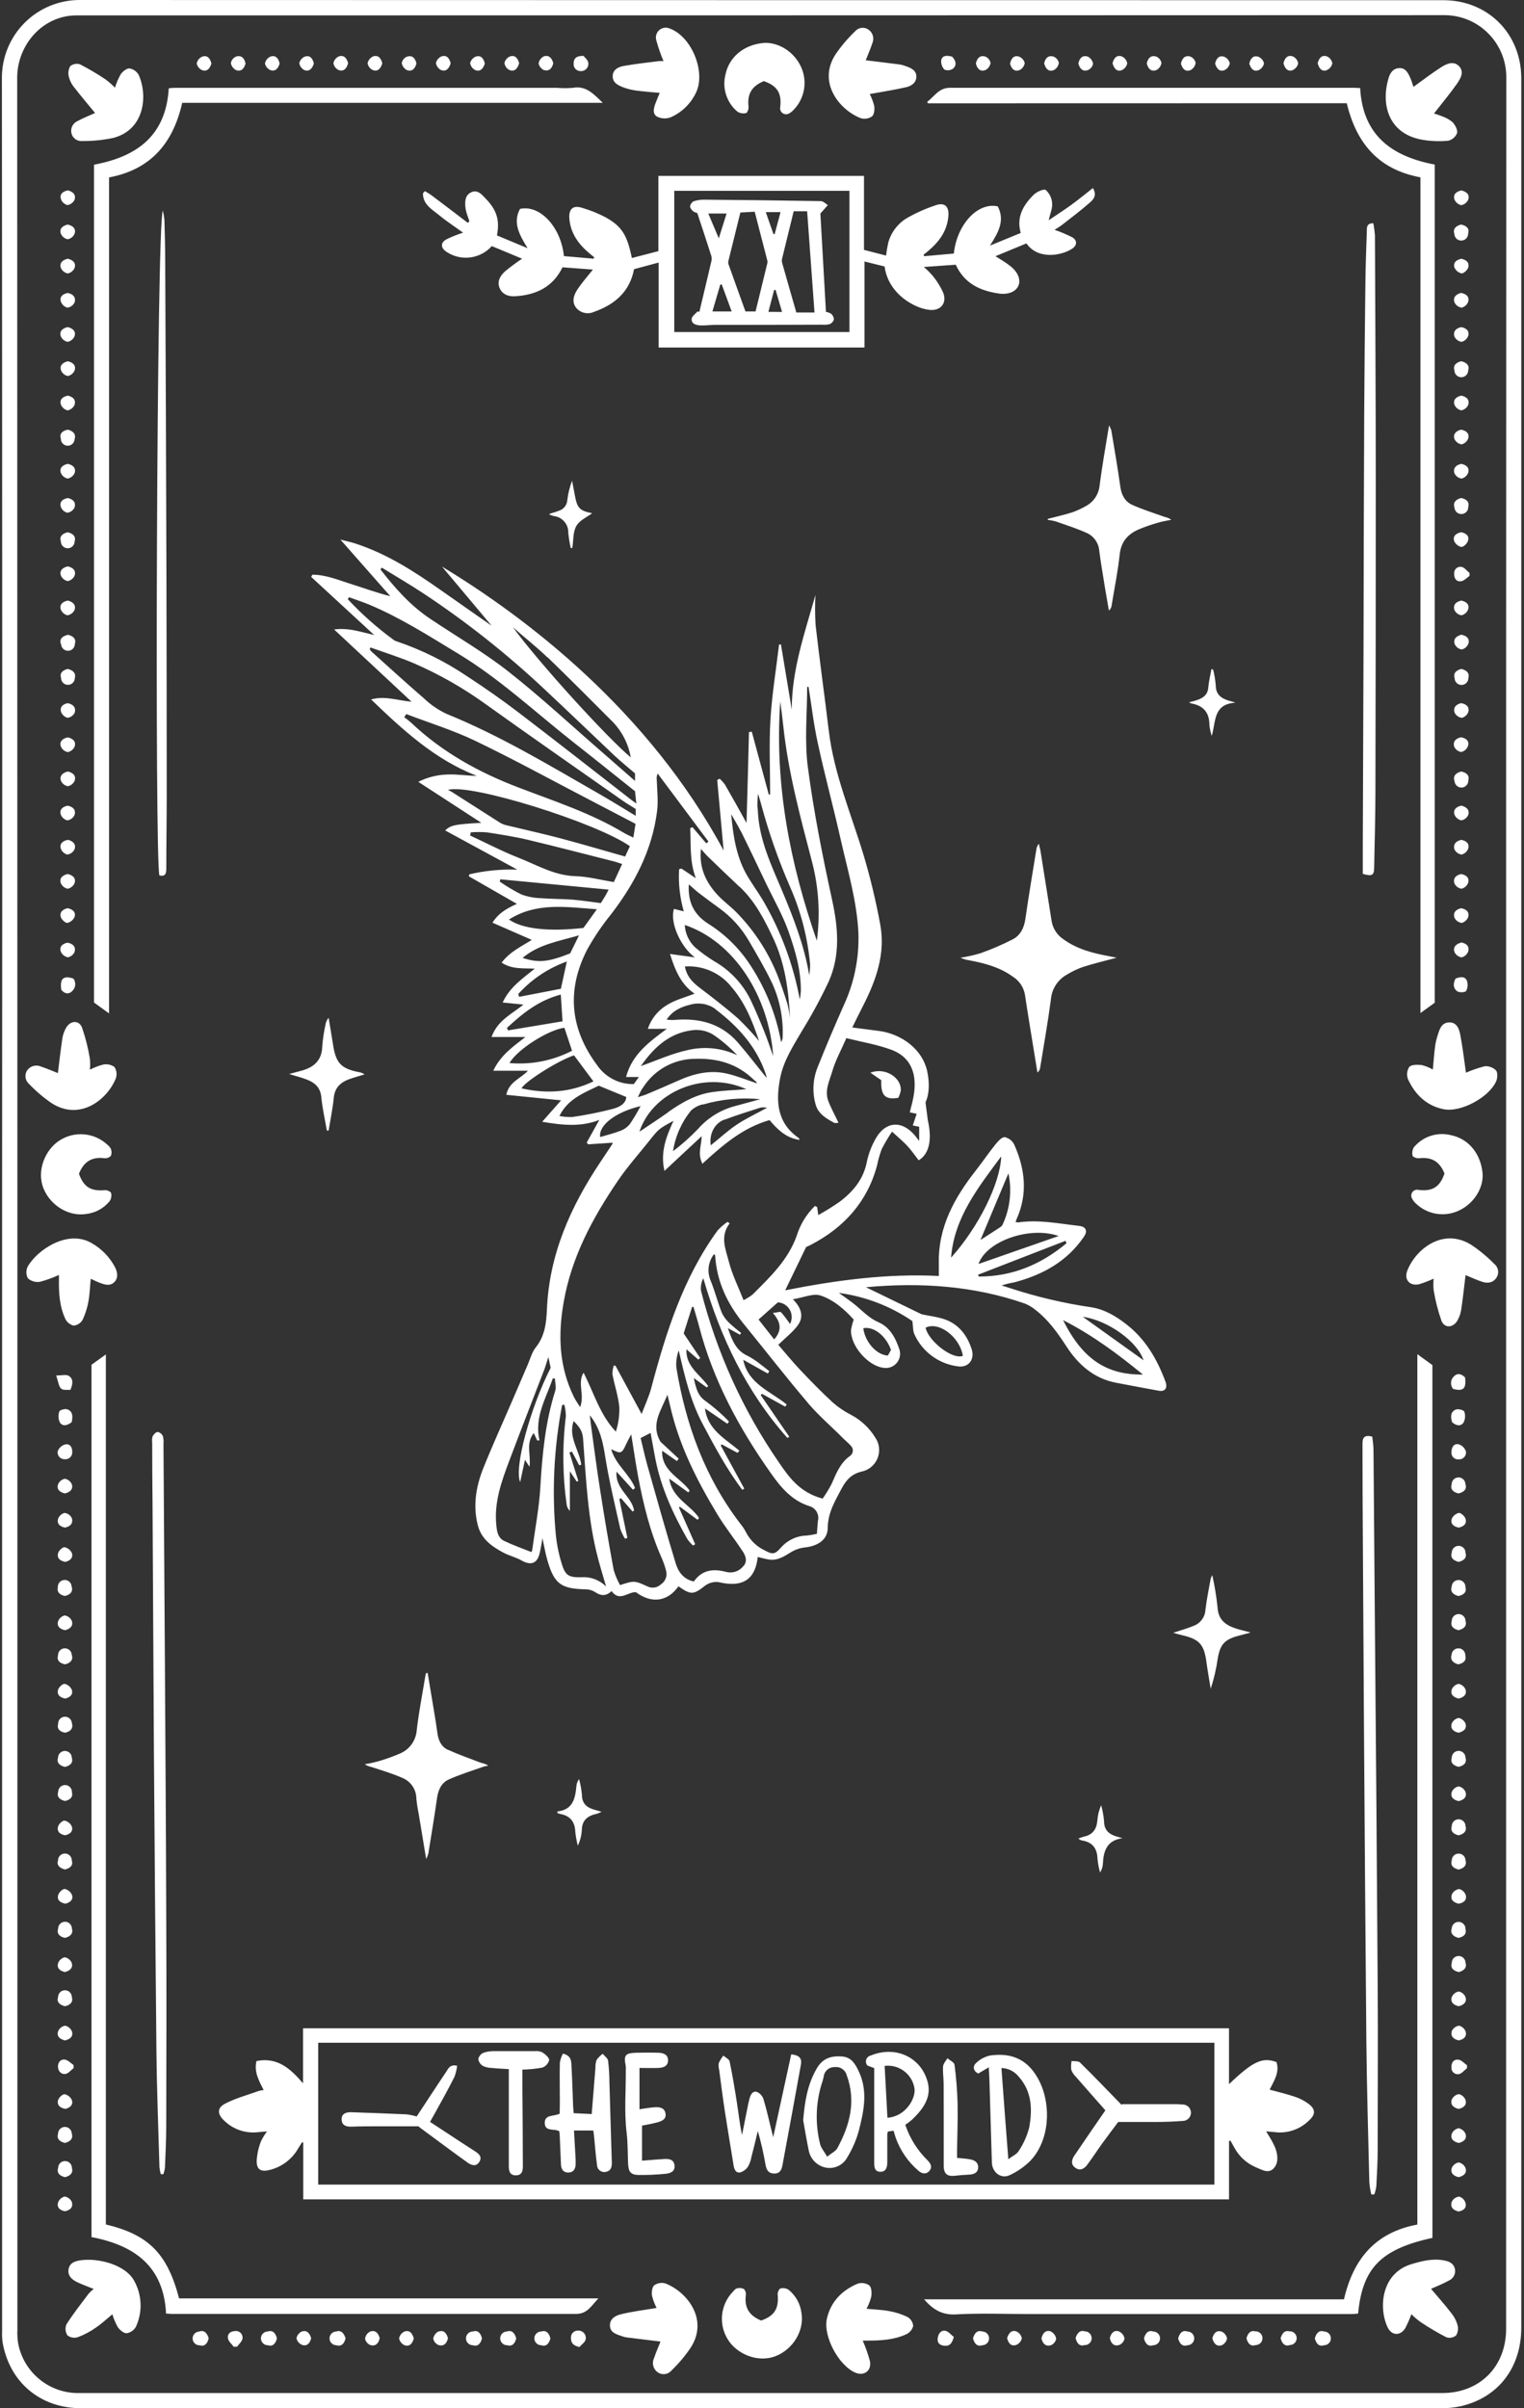 <?xml version="1.0" encoding="UTF-8"?>
<svg width="443px" height="700px" viewBox="0 0 443 700" version="1.1" xmlns="http://www.w3.org/2000/svg" xmlns:xlink="http://www.w3.org/1999/xlink">
    <rect x="0" y="0" width="443" height="700" fill="#333333" stroke="none"/>
    <title>Shape</title>
    <g id="Page-1" stroke="none" stroke-width="1" fill="none" fill-rule="evenodd">
        <g id="White_22" transform="translate(0.55, -0)" fill="#FFFFFF" fill-rule="nonzero">
            <path d="M441.66,22.61 C441.58,9.71 431.89,0.06 419.03,0.06 C286.89,0.06 154.747,0.04 22.6,0 C16.609,0 10.862,2.375 6.624,6.609 C2.385,10.844 0,16.589 0,22.58 C0.1,131.74 0.12,240.897 0.06,350.05 L0.06,677.52 C0.015,678.582 0.055,679.645 0.18,680.7 C2.12,692.38 11.11,700 22.97,700 C154.85,700 286.727,700 418.6,700 C420.45,700.01 422.295,699.812 424.1,699.41 C435,696.89 441.66,688.18 441.66,676.58 L441.66,26.38 C441.66,25.12 441.67,23.86 441.66,22.61 Z M437.25,374.49 L437.25,676.94 C437.25,687.89 429.6,695.59 418.71,695.59 L22.71,695.59 C13.934,695.87 6.276,689.68 4.71,681.04 C4.514,679.8 4.444,678.544 4.5,677.29 C4.5,568.19 4.5,459.093 4.5,350 C4.5,240.907 4.483,131.743 4.45,22.51 C4.45,14.65 9.81,6.44 18.7,4.74 C19.806,4.548 20.928,4.461 22.05,4.48 C154.53,4.48 287.01,4.457 419.49,4.41 C429.416,4.514 437.383,12.634 437.301,22.56 C437.253,139.873 437.237,257.183 437.25,374.49 Z M90.25,167.05 L89.9,167.69 L108.23,184.59 C104.31,183.69 100.84,182.42 96.57,182.97 L119.08,203.97 C114.93,203.61 111.28,202.16 107.33,203.32 C116.54,212.17 125.84,220.78 138.01,225.51 C135.1,225.51 132.32,225 129.57,225.13 C126.604,225.196 123.689,225.924 121.04,227.26 L139.37,239.17 C131.68,239.6 130.49,239.83 128.85,241.39 L149.85,252.79 C145.144,252.618 140.435,253.076 135.85,254.15 L135.76,254.73 L149.7,262.73 C147.1,263.93 144.51,265.18 142.6,268.2 L154.03,273.2 C151.21,275.01 147.73,276.56 145.26,279.81 C148.26,281.81 151.48,281.39 154.9,281.56 C151.3,284.48 147.65,286.9 145.56,291.4 L151.61,292.01 C148.2,294.78 144.08,296.57 142.33,301.43 L152.17,301.43 C148.52,304.27 144.99,306.7 142.83,311.23 L152.91,311.23 C150.74,313.59 147.43,314.4 146.62,318.23 L162.55,319.84 L157.05,326.07 C162.98,327.07 168.24,327.64 173.66,325.53 L170.01,332.09 L170.4,332.63 L177.52,332.15 C177.52,332.28 177.52,332.44 177.46,332.53 C176.293,334.297 175.12,336.06 173.94,337.82 C165.25,350.82 159.1,364.71 158.43,380.56 C158.26,384.56 157.84,388.34 155.19,391.65 C154.06,393.05 153.6,394.98 152.86,396.65 C151.487,399.81 150.13,402.97 148.79,406.13 C145.79,413.13 142.61,420.05 139.79,427.13 C137.79,432.3 136.92,437.7 138.32,443.28 C139.32,447.28 142.25,449.38 145.52,451.17 C147.28,452.17 149.33,452.6 151.08,453.6 C153.71,455.1 155.57,454.51 156.29,451.6 C156.62,450.28 156.81,448.91 157.14,447.12 C157.68,449.57 157.99,451.58 158.56,453.51 C160.56,460.44 162.51,461.81 169.76,461.98 C170.675,461.985 171.571,462.241 172.35,462.72 C174.04,463.89 175.59,464.07 177.22,462.48 C179.51,465.72 181.97,462.69 184.28,462.8 C188.86,466.22 193.55,465.55 196.66,461.1 C200.22,463.57 200.97,463.64 204.32,460.97 C205.7,459.904 207.508,459.565 209.18,460.06 C215.57,461.37 219.05,458.86 219.71,452.57 C220.8,452.82 221.9,453.16 223.02,453.32 C225.43,453.67 227.31,452.45 229.26,451.25 C230.474,450.49 231.839,450.002 233.26,449.82 C236.92,449.46 240,447.73 240.05,444.2 C240.1,439.71 242.11,436.44 244.05,432.76 C245.46,430.08 247.05,428.44 249.88,427.76 C251.982,427.331 253.73,425.878 254.535,423.889 C255.339,421.9 255.093,419.64 253.88,417.87 C252.177,415.088 249.76,412.812 246.88,411.28 C244.932,410.295 243.117,409.065 241.48,407.62 C238.22,404.62 235.12,401.44 232.08,398.22 C229.74,395.75 227.59,393.1 225.68,390.9 C227.8,388.82 229.9,387.24 231.38,385.2 C233.19,382.7 232.38,380.1 229.92,377.66 C232.99,377.18 235.82,375.86 237.99,376.58 C241.82,377.85 244.99,380.65 247.62,383.58 C247.262,384.553 246.998,385.557 246.83,386.58 C246.61,391.11 251.73,397.04 256.24,397.58 C257.645,397.825 259.077,397.329 260.03,396.268 C260.983,395.208 261.323,393.731 260.93,392.36 C259.84,389.03 258.18,385.8 254.85,384.36 C252.19,383.2 250.37,381.25 248.28,379.49 C246.81,378.25 245.19,377.19 243.28,375.81 C250.947,376.839 258.268,379.643 264.66,384 C264.89,385.57 264.79,386.85 265.26,387.86 C267.555,392.915 272.296,396.427 277.8,397.15 C280.97,397.68 282.88,395.15 281.89,392.15 C280.68,388.41 278.43,385.3 274.78,383.77 C272.36,382.77 269.61,382.53 267.36,382.03 L251.16,374.16 C266.86,372.73 282.33,373.68 297.36,378.91 C298.52,379.377 299.597,380.029 300.55,380.84 C304.26,383.73 306.91,387.47 309.46,391.39 C312.9,396.68 317.46,400.74 323.99,401.95 C328.08,402.71 332.17,403.52 336.27,404.25 C338.12,404.58 338.93,403.47 338.21,401.55 C335.79,395.06 332.4,389.21 326.8,384.89 C323.8,382.56 320.55,380.61 316.72,380 C308.733,378.831 300.861,376.981 293.19,374.47 C292.33,374.18 291.46,373.93 290.6,373.66 C291.796,373.256 293.024,372.951 294.27,372.75 C302.51,370.58 309.63,366.7 314.55,359.45 C315.67,357.79 315.16,356.55 313.04,356.32 C307.2,355.68 301.38,354.44 295.45,355.32 C295.182,355.312 294.916,355.268 294.66,355.19 C294.79,354.82 294.86,354.57 294.97,354.34 C298.26,346.99 297.43,339.74 294.24,332.64 C293.691,331.562 292.684,330.79 291.5,330.54 C290.67,330.48 289.6,331.7 288.9,332.54 C286.9,335.01 285.13,337.63 283.18,340.13 C276.88,348.13 272.07,356.77 272.35,367.41 C272.35,368.5 272.35,369.6 272.35,370.89 C257.22,370.14 242.51,372.13 227.69,375.06 L233.78,362.47 C234.32,362.22 234.78,362.05 235.16,361.83 C244.76,356.83 251.51,349.41 254.38,338.83 C254.713,337.187 255.171,335.573 255.75,334 C256.651,332.256 257.652,330.567 258.75,328.94 C260.57,330.62 261.98,331.77 263.21,333.1 C264.44,334.43 265.43,335.91 266.49,337.27 C269.69,335.36 270.4,331.06 269.14,325.56 C268.95,324.05 268.76,322.56 268.48,320.41 C269.65,317.9 269.66,314.59 268.96,311.32 C267.65,305.27 261.83,300.56 254.89,299.66 L247.19,298.66 C248.28,296.45 249.25,294.45 250.27,292.47 C254.15,284.91 256.95,277.06 255.27,268.47 C254.047,261.842 252.474,255.283 250.56,248.82 C246.94,236.74 241.88,225.07 240.36,212.38 C239.13,202.15 237.7,191.94 236.53,181.7 C236.348,178.787 236.332,175.865 236.48,172.95 C233.41,183.9 229.58,194.67 229.6,206.27 C228.547,199.957 227.5,193.647 226.46,187.34 L225.91,187.34 C225.05,194.59 223.85,201.81 223.41,209.09 C222.97,216.37 223.32,223.63 223.32,230.91 L222.92,230.96 C221.28,224.86 219.633,218.767 217.98,212.68 L217.16,212.81 C216.953,221.603 216.717,230.407 216.45,239.22 C214.45,235.57 212.34,231.81 210.2,228.09 C209.739,227.451 209.209,226.864 208.62,226.34 L207.93,226.75 C208.55,233.55 209.17,240.35 209.8,247.23 C187.98,206.6 152.56,179.6 127.93,164.69 C132.72,170.41 137.51,176.12 142.36,181.89 C137.27,178.33 132.24,174.82 127.23,171.29 C119.57,165.9 111.72,160.9 102.72,157.98 C101.48,157.58 100.19,157.3 98.39,156.83 L112.9,173.3 C108.9,172.3 105.21,170.92 101.5,169.76 C97.79,168.6 94.2,167.05 90.27,167.05 L90.25,167.05 Z M258.45,392.38 C258.17,392.88 257.83,393.49 257.54,394.03 C254.2,393.84 250.92,390.09 250.39,386.08 C253.35,385.45 256.97,388.22 258.45,392.38 Z M279.36,394.09 C276.48,395.36 269.36,389.92 268.5,385.93 C272.25,384 278.38,388.5 279.34,394.09 L279.36,394.09 Z M331.89,395.42 L314.19,382.75 C321.54,383.79 330.14,390 331.87,395.42 L331.89,395.42 Z M331.7,399.55 C321.47,399.64 314.31,395.47 308.47,383.72 C316.95,388.06 324.31,393.5 331.68,399.55 L331.7,399.55 Z M309.45,361.39 C302.1,367.52 293.73,371.08 283.93,371.06 C283.93,370.88 283.82,370.7 283.77,370.52 L309.17,360.67 L309.45,361.39 Z M307.2,359.27 L283.89,367.4 C286.14,360.78 298.71,356.33 307.18,359.27 L307.2,359.27 Z M292.59,341.08 C293.639,346.086 293.047,351.297 290.9,355.94 C290.718,356.29 290.441,356.582 290.1,356.78 C288.02,358.15 285.93,359.48 284.46,360.42 C287,354.35 289.82,347.64 292.57,341.08 L292.59,341.08 Z M290.49,336.17 C290.16,344.06 283.9,356.69 275.91,365.56 C276.81,354 283.65,345.35 290.45,336.17 L290.49,336.17 Z M107.45,189.41 C107.247,189.191 107.067,188.954 106.91,188.7 L107.15,188.2 C111.35,189.72 115.64,191.04 119.74,192.79 C127.09,195.978 134.074,199.951 140.57,204.64 C153.8,214.11 167.15,223.4 180.47,232.75 C181.66,233.58 182.92,234.31 184.24,235.14 L184.24,237.14 C180.54,234.91 177.02,232.71 173.42,230.65 C158.97,222.37 144.69,213.76 129.18,207.47 C126.793,206.335 124.602,204.826 122.69,203 C117.57,198.57 112.55,194 107.45,189.41 Z M118.79,209.94 C118.23,209.4 117.56,208.94 116.95,208.48 L117.55,207.56 C124.27,210.13 131.19,212.26 137.64,215.36 C148.73,220.69 159.53,226.61 170.44,232.29 C174.96,234.64 179.44,237 184.19,239.47 C184,240.71 183.8,241.97 183.55,243.47 C182.44,242.91 181.55,242.54 180.72,242.04 C171.17,236.31 160.61,232.91 150.32,228.96 C138.66,224.53 127.93,218.63 118.83,209.94 L118.79,209.94 Z M130.57,230.08 C130.279,229.907 129.978,229.751 129.67,229.61 C136.06,227.61 172.77,239.09 182.55,245.97 L181.16,248.97 C174.83,247.18 168.64,245.35 162.41,243.69 C157.3,242.34 152.14,241.21 147,239.96 C146.302,239.828 145.628,239.592 145,239.26 C140.18,236.22 135.45,233.14 130.61,230.08 L130.57,230.08 Z M136.09,242.87 L136.3,241.94 C137.848,241.825 139.402,241.825 140.95,241.94 C144.95,242.56 149.06,243.19 153.03,244.14 C161.39,246.14 169.7,248.31 178.03,250.42 C178.71,250.6 179.38,250.85 180.3,251.14 C179.42,253.05 178.63,254.75 177.88,256.39 C173.99,255.77 170.36,254.78 166.71,254.68 C160.63,254.5 155.59,251.46 150.24,249.35 C145.45,247.47 140.84,245.06 136.13,242.87 L136.09,242.87 Z M144.73,256.3 C144.78,256.07 144.83,255.83 144.87,255.59 L176.37,258.59 C175.88,259.52 175.6,260.08 175.29,260.59 C174.98,261.1 174.6,261.71 174.1,262.51 C171.45,262.18 168.73,261.75 165.99,261.51 C162.84,261.27 159.66,261.33 156.51,261.07 C154.624,261.005 152.761,260.64 150.99,259.99 C148.834,258.905 146.756,257.672 144.77,256.3 L144.73,256.3 Z M147.37,267.3 C155.37,262.2 164.05,263.66 172.95,264.3 L169.05,269.73 C158.87,270.88 151.32,270 147.45,267.31 L147.37,267.3 Z M151.37,278.42 C156.03,274.5 161.82,273.6 167.76,271.88 L165.18,277.13 C158.73,279.67 155.96,279.94 151.36,278.43 L151.37,278.42 Z M150.37,289.75 C150.27,289.49 150.18,289.22 150.08,288.96 C153.934,284.676 158.793,281.418 164.22,279.48 C163.63,282.16 163.1,284.63 162.49,287.41 L150.37,289.75 Z M147.12,299.51 L146.82,298.78 C151.31,294.6 156.01,290.78 162.46,289.1 C162.63,291.65 162.78,294 162.97,296.87 L147.12,299.51 Z M147.58,308.96 C149.79,305.08 158.74,299.38 163.51,298.74 L165.73,305.43 C160.124,308.319 153.812,309.557 147.53,309 L147.58,308.96 Z M151.04,316.33 C152.28,314.19 161.98,308.14 166.31,306.76 L171.95,314.33 C165.24,317.57 158.24,318 150.99,316.34 L151.04,316.33 Z M165.78,324.69 C164.536,324.73 163.291,324.629 162.07,324.39 C164.51,319.39 169.25,317.65 173.5,315.58 L181.5,318.87 C181.37,320.95 179.29,321.87 177.6,322.32 C173.691,323.333 169.728,324.128 165.73,324.7 L165.78,324.69 Z M173.91,330.51 C173.39,327.03 178.49,323.22 185.66,321.51 C184.724,323.299 183.689,325.035 182.56,326.71 C181.823,327.616 180.856,328.307 179.76,328.71 C177.83,329.46 175.84,329.93 173.86,330.52 L173.91,330.51 Z M224.21,307 C223.34,304.6 222.56,302.17 221.6,299.81 C220.31,296.63 218.99,293.45 217.5,290.36 C215.172,285.79 211.566,281.996 207.12,279.44 C205.143,278.233 203.264,276.872 201.5,275.37 C199.704,273.664 198.63,271.334 198.5,268.86 C212.99,273.76 222.99,289.73 224.21,307 Z M199.67,257.07 C200.88,258.07 201.67,258.87 202.57,259.55 C204.5,261.03 206.45,262.49 208.43,263.91 C211.991,266.455 214.967,269.732 217.16,273.52 C219.52,277.58 221.92,281.63 223.93,285.86 C226.206,290.873 227.236,296.363 226.93,301.86 C226.842,302.235 226.701,302.595 226.51,302.93 C225.01,294.665 221.801,286.804 217.09,279.85 C213.958,275.241 209.894,271.34 205.16,268.4 C201.2,265.8 199.37,262.28 199.67,257.05 L199.67,257.07 Z M203.76,321.07 C209.173,319.491 214.838,318.962 220.45,319.51 L213.09,321.51 C208.908,322.612 205.153,324.942 202.31,328.2 C200.074,330.532 197.657,332.682 195.08,334.63 C195.747,330.29 197.56,326.207 200.33,322.8 C201.298,321.913 202.48,321.292 203.76,321 L203.76,321.07 Z M193.62,323.34 C190.9,325.27 188.09,327.09 185.32,328.96 C189.09,317.45 204,310.96 216.41,316.61 C213.21,316.86 210.02,316.95 206.87,317.39 C201.91,318 197.66,320.44 193.62,323.29 L193.62,323.34 Z M210.06,325.46 C213.51,324.16 217.06,323.06 220.56,321.94 C221.182,321.859 221.813,321.876 222.43,321.99 C219.25,323.74 216.27,325.12 213.58,326.92 C210.89,328.72 208.58,330.92 206.04,332.92 C205.58,329.58 207.13,326.51 210.06,325.41 L210.06,325.46 Z M211.8,286.58 C215.89,291.14 218.13,296.71 220.09,302.58 C218.155,300.285 216.106,298.089 213.95,296 C210.32,292.84 206.5,289.89 202.68,287 C200.35,285.2 199.06,283.56 198.52,280.93 C203.587,280.57 208.521,282.65 211.8,286.53 L211.8,286.58 Z M207.38,293.33 C213.91,298.27 219.3,304.16 222.01,312.1 C222.135,312.502 222.229,312.913 222.29,313.33 C219.62,310.02 216.94,306.54 214.09,303.21 C209.14,297.43 202.63,295.82 195.34,296.48 C195.007,296.5 194.673,296.5 194.34,296.48 C194.09,296.48 193.83,296.43 193.23,296.37 C194.99,293.72 197.49,292.66 200.16,292.01 C202.634,291.311 205.292,291.779 207.38,293.28 L207.38,293.33 Z M201.95,299.39 C203.726,299.379 205.466,299.894 206.95,300.87 C209.418,302.572 211.698,304.533 213.75,306.72 C209.262,304.602 204.187,304.077 199.36,305.23 C194.74,306.23 190.36,308.23 185.74,309.88 C189.74,304.11 194.62,299.75 201.95,299.34 L201.95,299.39 Z M186.45,316 C189.732,310.921 195.344,307.83 201.39,307.77 C208.04,307.54 213.79,309.21 218.6,313.89 C218.92,314.2 219.38,314.36 219.45,314.89 C216.6,313.94 213.8,312.79 210.89,312.1 C205.89,310.92 201.19,312.04 196.62,314.1 C193.55,315.47 190.45,316.79 187.35,318.1 C186.71,318.37 186.02,318.54 184.85,318.92 C185.45,317.66 185.86,316.76 186.45,316 Z M156.51,432.34 C156.15,438.45 154.97,444.51 154.15,450.59 C154.11,450.79 154.025,450.978 153.9,451.14 C151.22,450.06 148.58,449.14 146.06,447.93 C144.14,447.04 143.89,445.09 143.71,443.22 C143.06,436.67 145.21,430.67 147.45,424.71 C150.8,415.8 154.28,406.93 157.69,398.04 C158.06,397.04 158.33,396.04 158.84,394.46 C159.16,395.92 159.36,396.81 159.52,397.58 C153.68,409.05 148.82,426.52 150.65,430.8 C151.16,428.42 151.58,426.51 152.05,424.34 C152.58,425.15 152.97,425.77 153.36,426.34 C153.87,423.01 152.18,419.59 154.6,416.55 L155.6,418.69 L156.27,418.69 C154.71,411.98 158.14,406.53 160.13,400.69 L160.75,400.69 C160.8,401.88 161.19,403.19 160.85,404.26 C157.93,413.48 157.07,422.86 156.51,432.34 Z M168.51,458.47 C164.65,458.54 163.73,457.96 162.64,454.22 C161.777,451.377 161.214,448.451 160.96,445.49 C159.862,433.102 160.498,420.622 162.85,408.41 L163.49,408.31 C163.77,409.399 163.921,410.516 163.94,411.64 C162.891,420.19 162.969,428.84 164.17,437.37 C164.264,438.056 164.593,438.689 165.1,439.16 L165.1,427.66 L167.1,430.66 L167.56,430.48 C166.7,427.72 165.83,424.97 164.97,422.21 L165.69,421.94 L167.83,425.94 L168.41,425.75 C167.89,421.53 164.54,417.75 166.2,413.05 C167.59,414.48 168.77,415.8 168.93,418.05 C169.8,429.78 170.27,441.58 173.3,453.05 C173.99,455.65 174.78,458.22 175.64,461.19 C173.794,459.282 171.199,458.286 168.55,458.47 L168.51,458.47 Z M191.62,460.47 C190.611,461.488 189.076,461.771 187.77,461.18 C183.85,459.39 183.84,459.41 179.69,460.74 C178.904,459.346 178.28,457.866 177.83,456.33 C176.41,448.603 175.097,440.85 173.89,433.07 C172.89,426.8 172.11,420.5 171.23,414.21 C171.12,413.38 171.04,412.55 170.9,411.37 C173.9,415.13 174.7,419.17 175.38,423.45 C176.49,430.45 178.21,437.45 179.75,444.38 C180.099,445.386 180.562,446.349 181.13,447.25 L181.81,447.02 L179.47,435.72 L179.99,435.52 C181.1,436.8 182.21,438.09 183.33,439.37 L183.76,439.05 C183.09,434.94 178.18,432.75 178.67,427.77 C180.37,429.64 181.91,431.33 183.44,433.03 L184.05,432.54 C182.47,428.49 178.43,425.84 177.1,421.23 C179.93,422.65 180.18,422.54 181.39,419.94 C181.83,418.94 182.34,418.07 182.93,416.94 C183.63,421.17 184.2,425.17 184.93,429.14 C186.46,437.21 188.37,445.14 191.73,452.73 C192.298,453.998 192.753,455.313 193.09,456.66 C193.452,458.104 192.882,459.621 191.66,460.47 L191.62,460.47 Z M215.56,455.19 C214.389,456.714 212.423,457.394 210.56,456.92 C206.82,455.92 203.56,456.27 201.14,459.69 C198.14,459.08 196.61,456.87 195.88,454.46 C193,445.05 190.35,435.56 187.67,426.09 C186.9,423.36 186.31,420.57 185.67,418 L188.57,416.51 C189.02,418.94 189.46,421.51 189.95,424.04 C191.58,432.39 195.09,440.04 199.24,447.35 C199.73,448.042 200.29,448.682 200.91,449.26 C201.12,449.13 201.33,449 201.53,448.86 L196.81,438.19 L197.07,437.97 L202.22,441.77 L202.65,441.21 C200.02,437.34 194.79,435.43 193.99,429.8 C195.99,431.25 197.75,432.53 199.52,433.8 L199.93,433.29 C197.24,429.49 191.68,427.64 191.93,421.69 L196.2,424.69 L196.74,424 C194.9,422.3 193.07,420.59 191.45,419.08 C188.45,413.95 191.69,409.97 193.45,405.4 C193.74,406.59 193.99,407.51 194.19,408.4 C196.74,419.92 201.99,430.29 208.04,440.29 C210.22,443.89 212.88,447.2 215.19,450.72 C216.16,452.07 216.82,453.73 215.6,455.19 L215.56,455.19 Z M237.22,441.89 C237.1,443.13 237.02,444.37 236.91,445.84 C235.921,446.068 234.919,446.238 233.91,446.35 C231.026,446.421 228.306,447.707 226.42,449.89 C224.72,451.83 224,451.89 221.79,450.68 C219.43,449.579 217.503,447.725 216.31,445.41 C215.892,444.579 215.382,443.797 214.79,443.08 C204.41,429.6 198.79,414.15 196.05,397.52 C195.92,395.823 196.155,394.118 196.74,392.52 C198.45,399.9 200.13,407.18 203.68,413.88 C207.23,420.58 210.73,427.06 215.21,433.05 L215.8,432.71 L208.95,420.14 L209.26,419.84 L213.83,422.31 C214.02,422.1 214.2,421.88 214.38,421.67 C210.24,418.21 205.1,415.53 204.38,409.39 L210.88,413.85 L211.35,413.23 C210.89,412.74 210.45,412.23 209.95,411.78 C208.275,410.176 206.498,408.683 204.63,407.31 C202.24,405.74 201.75,403.38 201.11,400.56 L204.89,403.29 L205.32,402.91 C202.94,399.52 198.71,397.19 198.99,392.21 L202.46,395.21 L202.98,394.73 L198.18,387.59 C198.98,385.08 199.8,382.48 200.63,379.88 L201.03,379.88 C201.57,381.76 202.17,383.63 202.66,385.52 C206.74,401.25 214.35,415.27 223.66,428.41 C226.49,432.41 229.66,436.17 234.66,437.77 C236.472,438.251 237.605,440.048 237.26,441.89 L237.22,441.89 Z M234.22,407.73 C237.42,411.5 241.22,414.73 244.72,418.26 C245.38,418.91 246.12,419.49 246.72,420.19 C247.177,420.605 247.41,421.212 247.347,421.826 C247.284,422.44 246.932,422.987 246.4,423.3 C243.66,425.3 242.52,428.3 241.2,431.3 C240.425,432.791 239.549,434.227 238.58,435.6 C232.15,433.93 228.91,429.6 225.9,425.14 C215.421,409.956 207.738,393.024 203.21,375.14 C203.078,373.906 203.314,372.66 203.89,371.56 C208.89,388.81 216.43,404.56 228.32,417.96 L228.89,417.64 L220.56,405.49 L220.94,405.15 L227.68,408.87 L228.14,408.25 C223.4,404.39 216.89,402.25 215.49,395.25 L222.64,399.25 L223.07,398.56 C222.27,397.94 221.49,397.29 220.67,396.7 C219.496,395.727 218.226,394.875 216.88,394.16 C213.47,392.67 212.26,389.68 211.03,386.05 L214.55,387.97 C214.66,387.8 214.78,387.63 214.89,387.45 C213.726,386.571 212.608,385.633 211.54,384.64 C210.586,383.78 209.811,382.74 209.26,381.58 C208.06,378.51 207.26,375.28 206.01,372.22 C204.923,369.669 205.306,366.728 207.01,364.54 C207.13,364.69 207.33,364.82 207.34,364.96 C207.78,372.52 210.89,378.96 215.58,384.76 C221.81,392.41 227.86,400.21 234.24,407.73 L234.22,407.73 Z M229.08,384.83 C228.294,383.651 227.436,382.523 226.51,381.45 C226.24,381.17 225.31,381.53 224.11,381.64 C226.43,384.32 226.85,386.64 224.49,389.33 L219.95,383.55 L225.57,378.55 C227.02,378.645 228.324,379.467 229.036,380.734 C229.748,382.001 229.772,383.542 229.1,384.83 L229.08,384.83 Z M234.08,199.64 L234.48,199.64 C235.35,205.05 235.97,210.52 237.14,215.86 C239.14,225.16 241.65,234.37 243.74,243.65 C245.83,252.93 248.55,261.88 248.98,271.3 C249.212,278.54 247.74,285.734 244.68,292.3 C242.08,298.16 239.57,304.06 237.2,310.01 C235.728,313.532 235.502,317.452 236.56,321.12 C237.34,323.8 239.62,325.12 241.92,326.36 C242.27,326.55 242.83,326.36 243.19,326.36 C242.12,324.09 241,322.08 240.19,319.95 C239.11,316.95 240.56,314.17 241.36,311.45 C242.31,308.19 244,305.15 245.47,301.76 C249.94,302.88 254.35,303.59 258.47,305.11 C264.75,307.41 266.07,312.83 264.99,318.77 C264.72,320.25 264.3,321.7 263.91,323.33 L265.91,323.74 C265.54,324.84 265.18,325.93 264.78,327.14 L266.64,327.52 L266.64,331.64 L265.45,330.12 C261.66,325.53 256.79,325.86 253.91,331.12 C252.743,333.195 251.903,335.438 251.42,337.77 C250.42,342.82 247.42,346.36 243.57,349.29 C241.55,350.694 239.461,351.996 237.31,353.19 C237.18,352.29 237.08,351.57 236.98,350.86 L236.33,350.54 C233.861,352.955 232.036,355.949 231.02,359.25 C228.52,366.25 223.33,371.18 218.25,376.25 C217.847,376.595 217.412,376.9 216.95,377.16 C216.68,377.34 216.39,377.49 215.59,377.93 C214.12,374.18 212.33,370.63 211.35,366.86 C210.37,363.09 208.66,359.37 211.55,355.6 L210.91,355.17 C209.86,355.89 208.897,356.729 208.04,357.67 C198.04,371.43 193.04,387.28 188.75,403.48 C188.12,405.88 187.03,408.17 185.96,411.01 L178.37,397 L177.88,396.9 C177.603,397.718 177.464,398.576 177.47,399.44 C178.07,402.62 179.14,405.73 179.47,408.92 C179.558,411.366 179.22,413.81 178.47,416.14 C173.79,411.2 172.08,404.82 169.08,399.01 C167.19,402.01 169.49,405.48 168.08,409.01 C167.35,407.83 166.74,407.01 166.29,406.09 C161.96,397.29 161.61,388.09 163.29,378.57 C165.56,365.4 171.72,354 179.09,343.16 C181.87,339.07 185.21,335.36 188.29,331.47 C190.93,328.14 190.92,328.14 195.22,325.79 C193.13,330.41 191.34,334.79 192.59,340.35 L203.4,330.27 C203.4,332.92 202.13,335.27 203.62,338.27 C209.54,332.85 215.37,327.79 223.15,325.58 C225.42,328.3 227.94,330.78 231.85,331.34 C231.76,331.09 231.75,330.88 231.64,330.8 C225.22,326.37 224.92,320.01 226.25,313.25 C227.25,308.25 230.04,303.99 232.58,299.64 C235.462,294.974 238.072,290.146 240.4,285.18 C243.74,277.55 243.1,269.7 241.34,261.64 C238.56,248.87 235.99,236.01 234.29,223.07 C233.26,215.36 234.08,207.45 234.08,199.64 L234.08,199.64 Z M226.26,203.9 C226.58,206.43 226.9,208.74 227.14,211.05 C228.58,224.58 232.14,237.66 235.56,250.77 C237.455,258.171 237.907,265.868 236.89,273.44 C229.12,251.05 224.55,228.07 226.26,203.9 L226.26,203.9 Z M219.81,230.74 C220.1,231.74 220.42,232.69 220.68,233.68 C222.903,241.99 225.751,250.12 229.2,258 C232.305,265.099 234.243,272.653 234.94,280.37 C234.937,281.399 234.851,282.426 234.68,283.44 C233.21,274.77 230.14,266.88 226.82,258.98 C223.68,251.53 220.11,244.1 219.75,235.76 C219.75,235.3 219.63,234.84 219.62,234.38 C219.584,233.164 219.647,231.946 219.81,230.74 L219.81,230.74 Z M214.81,241.61 C217.29,246.61 219.7,251.72 222.12,256.78 C224.37,261.48 227.01,266.04 228.72,270.93 C230.65,276.44 232.32,282.13 232.24,288.11 C232.184,288.922 232.084,289.729 231.94,290.53 C230.05,280.34 226.406,270.554 221.17,261.61 C219.81,259.35 218.25,257.21 216.89,254.95 C213.52,249.38 212.57,243.1 211.99,236.63 C212.89,238.29 213.93,239.9 214.77,241.61 L214.81,241.61 Z M214.5,257.81 C218.97,262.02 221.7,267.38 224.25,272.81 C227.67,280.1 228.69,287.94 229.09,295.9 C228.924,294.512 228.671,293.136 228.33,291.78 C227.44,288.95 226.5,286.14 225.41,283.39 C222.716,276.687 218.742,270.573 213.71,265.39 C211.93,263.54 209.79,262.03 208.05,260.15 C204.61,256.45 202.6,252.15 203.21,246.77 C203.91,247.54 204.57,248.36 205.32,249.08 C208.32,252 211.39,254.92 214.45,257.81 L214.5,257.81 Z M190.65,224.88 L205.39,244.62 L204.75,245.14 L200.75,240.45 L200.08,240.72 C200.33,245.5 199.84,250.32 201.72,255.28 L197.54,252.47 L196.85,252.67 C196.61,256.797 197.07,260.936 198.21,264.91 L195.36,264.19 C194.08,268.19 197.36,275.34 201.44,278.29 L194.21,277.29 C195.7,282.13 197.5,286.23 201.35,288.83 C198.67,289.89 195.71,290.63 193.26,292.17 C190.669,293.738 188.719,296.177 187.76,299.05 L193.28,299.05 C188.17,302.87 183.21,306.41 181.43,313.05 L185.17,313.05 L183.69,315.12 C179.421,315.204 175.398,313.123 173,309.59 C165.14,299.03 164.1,287.73 170.13,276.03 C172.153,272.383 174.495,268.923 177.13,265.69 C183.97,256.77 189.02,247.07 190.45,235.8 C190.83,232.8 190.45,229.73 190.36,226.69 C190.271,226.075 190.357,225.448 190.61,224.88 L190.65,224.88 Z M158.65,191.08 C165.13,197.33 171.47,203.73 177.81,210.08 C180.414,212.888 182.15,216.388 182.81,220.16 C176.08,214.58 156.11,192.68 148.56,182.33 C151.88,185.27 155.38,188 158.57,191.08 L158.65,191.08 Z M110.08,165.47 L110.43,164.99 C114.5,167.51 118.65,169.92 122.64,172.56 C134.995,180.744 146.64,189.953 157.45,200.09 C164.36,206.55 171.15,213.09 178.04,219.61 C179.91,221.38 181.94,222.98 184.04,224.8 L184.04,227 C180.99,224.33 178.04,221.77 175.16,219.23 C165.92,211.23 156.95,202.85 147.34,195.28 C140.2,189.65 132.24,185.06 124.67,179.98 C118.81,176.1 114.25,170.94 110,165.47 L110.08,165.47 Z M132.45,189.89 C144.62,197.22 154.9,206.89 165.97,215.62 C171.97,220.32 177.88,225.09 184.04,229.99 C184.14,230.9 184.26,232.07 184.42,233.55 C183.87,233.17 183.57,232.97 183.28,232.75 C172.2,224.15 161.18,215.48 150.03,206.98 C145.24,203.33 140.29,199.88 135.25,196.59 C128.883,192.283 121.964,188.856 114.68,186.4 C114.487,186.354 114.301,186.28 114.13,186.18 C109.229,182.625 104.681,178.606 100.55,174.18 C100.67,173.99 100.79,173.79 100.9,173.59 C102.85,174.31 104.83,174.94 106.75,175.74 C115.85,179.55 124.09,184.83 132.45,189.89 Z M379.91,616.41 C381.91,614.63 381.91,613.08 379.8,611.51 C378.635,610.655 377.347,609.98 375.98,609.51 C373.57,608.69 371.08,608.11 368.51,607.4 C369.78,604.86 371.45,602.4 370.51,599.4 C366.44,597.86 363.63,599.18 356.7,605.81 L356.7,589.57 L87.54,589.57 L87.54,605.57 C83.82,601.23 80.06,597.88 74,599.09 C73.24,602.36 74.77,604.87 76.09,607.53 C75.648,607.568 75.21,607.641 74.78,607.75 C71.45,608.95 67.97,609.87 64.86,611.49 C62.46,612.74 62.62,614.61 64.7,616.49 C67.326,619.01 70.949,620.211 74.56,619.76 C75.3,619.66 76.06,619.63 77.08,619.55 C76.368,620.457 75.764,621.443 75.28,622.49 C74.58,624.308 74.168,626.225 74.06,628.17 C74.06,630.7 75.35,631.37 77.81,630.75 C81.27,629.918 84.242,627.712 86.04,624.64 C86.43,623.99 86.84,623.34 87.24,622.7 L87.6,622.79 L87.6,639.29 L356.71,639.29 L356.71,622.35 L357.11,622.22 L358.24,624.22 C359.587,626.764 361.759,628.774 364.4,629.92 C366.06,630.58 368.01,631.92 369.58,630.39 C371.15,628.86 370.93,626.48 370.17,624.39 C369.729,623.355 369.214,622.352 368.63,621.39 C368.33,620.84 367.97,620.32 367.48,619.53 C368.55,619.63 369.32,619.67 370.08,619.76 C373.695,620.192 377.311,618.96 379.91,616.41 Z M352.45,635 L91.95,635 L91.95,593.77 L352.45,593.77 L352.45,635 Z M164.95,63.51 C165.28,67.76 167.56,70.92 170.7,73.57 C171.18,73.98 171.7,74.37 172.16,74.77 L172.03,75.2 L163.37,74.44 C162.51,66 156.43,59.44 150.61,60.72 C148.43,64.72 150.42,68.27 152.82,72.15 L143.9,68.43 C144.75,64.12 143.9,61.15 140.78,57.89 C139.63,56.68 138.35,54.99 136.43,55.89 C134.51,56.79 134.56,58.8 134.78,60.64 C134.932,61.445 135.156,62.235 135.45,63 C135.59,63.45 135.74,63.89 135.89,64.34 L135.43,64.77 C131.92,62.1 128.43,59.42 124.89,56.77 C124.268,56.334 123.623,55.93 122.96,55.56 L122.399,56.17 C122.33,59.44 125.09,60.89 127.2,62.63 C129.31,64.37 131.94,66.09 134.07,67.63 C132.408,68.157 130.787,68.805 129.22,69.57 C127.4,70.57 127.54,72.14 129.34,73.27 C133.529,75.997 139.081,75.258 142.41,71.53 L151.22,75.2 C149.485,76.341 147.815,77.58 146.22,78.91 C144.89,80.13 143.87,81.76 144.67,83.7 C145.47,85.64 147.33,86.24 149.27,86.11 C155.27,85.72 160.13,83.49 162.96,77.7 L171.8,78.36 C170.2,80.36 168.52,82.25 167.16,84.36 C166.16,85.93 165.59,87.86 167,89.55 C168.275,91.009 170.358,91.456 172.12,90.65 C178.06,88.54 182.48,84.91 183.76,78.24 L190.91,76.32 L190.91,101.01 L250.75,101.01 L250.75,76.01 L256.59,77.46 C257.18,82.22 260.45,86.46 265.44,88.82 C266.797,89.496 268.263,89.926 269.77,90.09 C272.93,90.34 274.77,88.09 273.63,85.09 C272.847,83.349 271.838,81.718 270.63,80.24 C269.821,79.289 268.934,78.406 267.98,77.6 L277.28,76.95 C279.76,82.42 284.34,84.49 289.65,85.3 C292.6,85.76 294.78,84.74 295.51,83 C296.24,81.26 295.32,79 292.99,77.23 C291.74,76.23 290.33,75.45 288.82,74.47 L297.82,70.75 C301.13,75.56 307.96,74.34 311.07,72.32 C312.57,71.32 312.66,69.87 311.13,68.97 C309.469,68.129 307.751,67.404 305.99,66.8 C306.713,66.379 307.414,65.922 308.09,65.43 C310.85,63.28 313.65,61.17 316.28,58.86 C317.28,57.98 318.41,56.76 317.13,54.66 C315.02,56.32 313.05,57.95 310.98,59.46 C308.91,60.97 306.68,62.4 304.28,64.03 C304.73,62.03 305.43,60.52 305.28,59.03 C305.182,57.578 304.526,56.22 303.45,55.24 C302.87,54.82 300.81,55.74 299.94,56.59 C296.94,59.59 294.82,63.02 296.16,67.72 L287.21,71.39 C289.76,67.47 291.59,64.01 289.48,59.99 C283.66,58.69 277.61,65.24 276.71,73.7 L268.06,74.47 C268.06,74.32 267.97,74.17 267.93,74.03 C268.42,73.63 268.93,73.24 269.4,72.83 C272.53,70.17 274.81,67.01 275.13,62.76 C275.34,59.99 274.04,58.76 271.45,59.66 C268.579,60.607 265.808,61.836 263.18,63.33 C260.451,64.923 258.46,67.528 257.64,70.58 C257.367,71.805 257.157,73.043 257.01,74.29 L250.6,72.63 L250.6,51.13 L190.83,51.13 L190.83,73 L183.12,75 C181.76,68.36 180.26,65.85 175.57,63.21 C173.356,62.037 171.027,61.096 168.62,60.4 C166.03,59.56 164.74,60.75 164.95,63.51 Z M195.45,55.46 L246.37,55.46 L246.37,96.52 L195.45,96.52 L195.45,55.46 Z M30.22,646.59 L30.22,393.7 L26.05,396.7 L26.05,650.26 C38.65,652.67 47.05,658.82 47.72,672.5 C48.28,672.5 48.8,672.59 49.32,672.59 C88.533,672.59 127.747,672.59 166.96,672.59 C170.26,672.59 171.48,670.02 173.4,668.08 L51.51,668.08 C48.09,655.07 42.68,649.57 30.22,646.59 Z M415.82,396.79 L411.45,393.62 L411.45,646.62 C399.24,648.89 392.82,656.62 390.12,668.35 L268.06,668.35 C270.67,671.35 273.33,672.96 277.33,672.73 C284.33,672.34 291.33,672.62 298.39,672.63 L392.39,672.63 C393.02,672.63 393.64,672.54 394.23,672.49 C395.49,659.24 400.89,653.75 415.83,650.49 L415.82,396.79 Z M390.93,30 C393.71,41.56 400.06,49.27 412.35,51.55 L412.35,294.47 L416.5,291.47 L416.5,47.84 C403.88,45.44 395.57,39.26 394.82,25.6 C394.27,25.6 393.75,25.52 393.22,25.52 C354.007,25.52 314.797,25.52 275.59,25.52 C272.29,25.52 271.07,28.08 268.98,29.58 C269.05,29.73 269.11,29.88 269.17,30.03 L390.93,30 Z M26.78,291.41 L31.15,294.57 L31.15,51.57 C43.35,49.27 49.76,41.57 52.42,29.89 L174.67,29.89 C172.01,27.32 169.84,24.84 165.97,25.53 C164.449,25.66 162.921,25.66 161.4,25.53 L50.13,25.53 C49.55,25.53 48.98,25.62 48.51,25.66 C47.68,39.46 39.27,45.54 26.78,47.87 L26.78,291.41 Z M395.53,434.31 C395.65,456.89 395.783,479.473 395.93,502.06 C396.13,532.393 396.36,562.727 396.62,593.06 C396.76,606.83 397.16,620.6 397.49,634.36 C397.597,635.539 397.787,636.708 398.06,637.86 L398.94,637.86 C399.218,637.072 399.415,636.258 399.53,635.43 C399.71,631.99 399.9,628.55 399.91,625.11 C399.91,608.88 400.04,592.66 399.91,576.43 C399.697,542.65 399.437,508.873 399.13,475.1 C398.99,457.22 398.847,439.34 398.7,421.46 C398.7,420.17 398.47,418.89 398.34,417.59 C395.96,416.95 395.5,418.03 395.5,419.59 C395.507,424.53 395.517,429.437 395.53,434.31 L395.53,434.31 Z M46.79,417.43 C46.511,416.817 45.958,416.372 45.3,416.23 C44.78,416.23 44.13,416.93 43.82,417.48 C43.643,418.049 43.598,418.651 43.69,419.24 C43.69,425.2 43.723,431.16 43.79,437.12 C43.917,461.22 44.05,485.32 44.19,509.42 C44.39,538.36 44.633,567.297 44.92,596.23 C45.04,607.48 45.48,618.73 45.8,629.98 C45.877,630.656 46.007,631.325 46.19,631.98 L46.93,631.98 C47.158,631.366 47.316,630.729 47.4,630.08 C47.56,626.08 47.76,622.01 47.77,617.97 C47.82,597.64 47.87,577.31 47.77,556.97 C47.7,532.66 47.53,508.36 47.39,484.06 C47.263,462.613 47.123,441.16 46.97,419.7 C47.049,418.939 46.988,418.169 46.79,417.43 L46.79,417.43 Z M398.89,252.43 C399.04,245.02 399.24,237.61 399.26,230.2 C399.333,200.013 399.367,169.823 399.36,139.63 C399.36,115.92 399.22,92.22 399.12,68.52 C399.042,67.301 398.881,66.088 398.64,64.89 C396.56,64.89 396.79,66.28 396.76,67.29 C396.58,72.19 396.41,77.08 396.35,81.98 C396.2,94.75 396.06,107.53 396,120.31 C395.9,143.15 395.833,165.99 395.8,188.83 C395.74,208.09 395.67,227.353 395.59,246.62 C395.59,249.12 395.59,251.62 395.59,254.01 C398.26,254.79 398.85,254.42 398.89,252.39 L398.89,252.43 Z M301.45,245.26 C301.045,245.701 300.786,246.256 300.71,246.85 C299.63,253.58 298.48,260.3 297.52,267.05 C297.15,269.68 296.08,271.87 293.82,273.05 C290.773,274.606 287.626,275.959 284.4,277.1 C282.515,277.66 280.594,278.087 278.65,278.38 C279.461,278.759 280.324,279.015 281.21,279.14 C285.72,279.99 290.12,281.14 293.92,283.93 C295.733,285.082 296.983,286.937 297.37,289.05 C297.79,291.8 298.21,294.55 298.66,297.29 C299.427,302.11 300.21,306.927 301.01,311.74 C301.416,311.445 301.692,311.004 301.78,310.51 C302.86,303.85 304.04,297.2 304.93,290.51 C305.169,287.488 306.903,284.786 309.55,283.31 C311.014,282.408 312.569,281.664 314.19,281.09 C317.26,280.09 320.41,279.36 324.05,278.38 L321.54,277.88 C316.89,277.02 312.37,275.81 308.47,272.95 C306.693,271.743 305.489,269.86 305.14,267.74 C304.053,260.88 302.963,254.017 301.87,247.15 C301.72,246.52 301.54,245.89 301.45,245.26 Z M47.83,167.94 C47.743,137.213 47.623,106.483 47.47,75.75 C47.47,71.75 47.35,67.75 47.24,63.83 C47.149,62.967 46.999,62.112 46.79,61.27 C44.95,63.8 44.4,250.85 45.79,254.46 C47.57,254.9 47.79,253.82 47.79,252.39 C47.79,245.39 47.91,238.39 47.91,231.33 C47.91,210.203 47.883,189.073 47.83,167.94 Z M315.54,155 C317.548,155.997 318.868,157.992 319,160.23 C319.42,163.51 320,166.77 320.51,170.03 C320.92,172.52 321.37,175.03 321.79,177.47 C322.228,177.105 322.511,176.586 322.58,176.02 C323.39,171.02 324.4,166.12 324.93,161.14 C325.33,157.4 327.34,155.23 330.5,153.86 C332.327,153.103 334.197,152.456 336.1,151.92 C337.35,151.54 338.65,151.36 339.93,151.08 C339.386,150.697 338.77,150.429 338.12,150.29 C334.91,149.14 331.62,148.14 328.53,146.73 C326.46,145.79 325.44,143.88 325.11,141.49 C324.35,135.99 323.38,130.49 322.48,125.04 C322.31,124.556 322.093,124.09 321.83,123.65 C320.83,129.79 319.83,135.37 319.1,140.99 C318.893,143.612 317.346,145.942 315.01,147.15 C313.752,147.871 312.43,148.474 311.06,148.95 C308.74,149.68 306.36,150.21 304.01,150.83 L304.01,151.11 C304.79,151.2 305.562,151.347 306.32,151.55 C309.45,152.65 312.56,153.65 315.54,155 Z M129.54,508.57 C127.73,507.72 126.89,505.88 126.61,503.86 C126.33,501.84 125.99,499.54 125.61,497.38 C125.01,493.68 124.38,489.99 123.76,486.29 L123.36,486.29 C123.271,486.462 123.201,486.643 123.15,486.83 C122.27,492.19 121.21,497.52 120.59,502.91 C120.37,505.962 118.429,508.621 115.59,509.76 C113.526,510.642 111.408,511.394 109.25,512.01 C108.008,512.346 106.75,512.616 105.48,512.82 C106.052,513.196 106.69,513.461 107.36,513.6 C110.42,514.6 113.54,515.52 116.48,516.82 C118.899,517.834 120.475,520.198 120.48,522.82 C120.626,524.267 120.846,525.706 121.14,527.13 C121.84,531.36 122.54,535.58 123.33,540.38 C123.58,539.863 123.791,539.329 123.96,538.78 C124.82,533.42 125.73,528.07 126.48,522.7 C126.82,520.28 127.75,518.2 129.92,517.23 C133.09,515.81 136.44,514.79 139.72,513.62 C140.26,513.43 140.84,513.33 141.4,513.19 C140.714,512.814 139.976,512.541 139.21,512.38 C136.03,511.16 132.72,510 129.57,508.57 L129.54,508.57 Z M180.8,25.45 C181.98,25.879 183.204,26.174 184.45,26.33 C186.61,26.62 188.78,26.77 191.22,27 C190.76,28.14 190.31,29.15 189.93,30.18 C189.43,31.54 189.09,33.18 190.5,33.93 C191.706,34.505 193.093,34.574 194.35,34.12 C197.546,32.733 200.141,30.25 201.67,27.12 C204.78,21.12 200.55,10.62 194.15,8.3 C193.121,7.832 191.913,8.014 191.067,8.764 C190.222,9.515 189.897,10.693 190.24,11.77 C190.796,13.815 191.491,15.82 192.32,17.77 C191.854,17.735 191.386,17.735 190.92,17.77 C187.53,18.21 184.13,18.57 180.77,19.17 C179.18,19.45 177.57,20.23 177.55,22.17 C177.53,24.11 179.24,24.87 180.8,25.45 Z M249.7,34.37 C250.803,34.687 251.99,34.489 252.93,33.83 C253.57,33.27 253.72,31.83 253.58,30.83 C253.28,29.62 252.84,28.449 252.27,27.34 C255.92,26.67 259.43,26.14 262.88,25.34 C264.35,25 265.82,24.07 265.82,22.26 C265.82,20.45 264.3,19.78 262.82,19.26 C262.27,19.031 261.697,18.864 261.11,18.76 C257.73,18.32 254.34,17.92 251.11,17.52 C251.7,16.01 252.46,14.27 253.04,12.52 C253.642,11.117 253.169,9.484 251.91,8.62 C250.709,7.763 249.057,7.944 248.07,9.04 C245.887,11.123 243.933,13.432 242.24,15.93 C237.02,24.16 243.65,32.08 249.7,34.37 Z M16.58,371.93 C16.52,375.85 16.76,379.76 18.44,383.37 C18.914,384.346 19.797,385.06 20.85,385.32 C21.926,385.219 22.888,384.609 23.44,383.68 C24.259,381.961 24.838,380.137 25.16,378.26 C25.55,376.16 25.6,374 25.82,371.71 C26.88,372.18 27.75,372.63 28.67,372.96 C30.06,373.47 31.54,373.88 32.74,372.62 C33.94,371.36 33.57,369.62 32.8,368.19 C31.255,365.319 28.928,362.944 26.09,361.34 C19.09,357.23 10.18,363.4 7.49,368.19 C6.967,369.27 6.997,370.536 7.57,371.59 C8.526,372.419 9.799,372.785 11.05,372.59 C12.949,372.09 14.8,371.42 16.58,370.59 L16.58,371.93 Z M427.06,361.8 C418.72,356.66 410.79,363.35 408.51,369.4 C407.51,372.03 409.32,373.94 412.06,373.27 C413.469,372.824 414.848,372.289 416.19,371.67 C416.083,372.784 416.083,373.906 416.19,375.02 C416.686,378.058 417.449,381.046 418.47,383.95 C419.39,386.19 421.91,385.95 423.11,383.82 C423.638,382.89 424,381.875 424.18,380.82 C424.69,377.4 425.06,373.95 425.46,370.64 C426.9,371.23 428.51,371.98 430.19,372.55 C431.71,373.06 433.26,373 434.33,371.55 C435.315,370.252 435.084,368.405 433.81,367.39 C431.764,365.293 429.502,363.419 427.06,361.8 L427.06,361.8 Z M14.55,320.72 C22.83,325.94 30.75,319.5 33.15,313.37 C33.511,312.279 33.345,311.081 32.7,310.13 C31.772,309.473 30.617,309.221 29.5,309.43 C28.14,309.776 26.824,310.28 25.58,310.93 C25.682,309.879 25.682,308.821 25.58,307.77 C25.077,304.67 24.308,301.618 23.28,298.65 C22.37,296.41 19.83,296.65 18.64,298.8 C18.113,299.73 17.755,300.746 17.58,301.8 C17.07,305.18 16.7,308.57 16.28,311.92 C14.79,311.34 13.1,310.6 11.36,310.02 C9.974,309.397 8.341,309.812 7.42,311.02 C6.513,312.264 6.695,313.992 7.84,315.02 C9.866,317.155 12.115,319.066 14.55,320.72 Z M192.85,663.72 C191.745,663.412 190.56,663.613 189.62,664.27 C188.98,664.83 188.83,666.32 188.98,667.32 C189.285,668.547 189.731,669.735 190.31,670.86 C186.77,671.46 183.37,671.86 180.04,672.67 C178.45,673.03 176.75,673.91 176.75,675.9 C176.75,677.89 178.38,678.44 179.93,678.96 C180.421,679.155 180.93,679.302 181.45,679.4 C184.83,679.83 188.22,680.23 191.45,680.63 C190.87,682.08 190.13,683.76 189.55,685.49 C188.873,686.934 189.333,688.656 190.64,689.57 C191.911,690.45 193.642,690.221 194.64,689.04 C196.768,686.994 198.669,684.724 200.31,682.27 C205.55,673.89 198.85,666 192.85,663.73 L192.85,663.72 Z M423.94,300.85 C423.61,299.12 422.94,297.11 420.68,297.19 C418.42,297.27 417.91,299.19 417.36,300.91 C417.008,301.978 416.753,303.076 416.6,304.19 C416.33,306.34 416.18,308.5 415.95,310.88 C414.924,310.297 413.824,309.856 412.68,309.57 C411.47,309.45 409.77,309.42 409.1,310.12 C408.416,311.187 408.279,312.515 408.73,313.7 C410.79,318.16 414.09,321.41 419.08,322.42 C424.07,323.43 432.38,318.96 434.39,314.21 C434.77,313.31 434.84,311.73 434.3,311.13 C433.447,310.277 432.263,309.839 431.06,309.93 C429.181,310.394 427.348,311.023 425.58,311.81 C425.06,308.24 424.64,304.52 423.94,300.85 Z M263.31,673.51 C261.593,672.68 259.769,672.094 257.89,671.77 C255.79,671.37 253.62,671.32 251.34,671.1 C251.94,669.976 252.403,668.784 252.72,667.55 C252.87,666.47 252.81,664.89 252.15,664.31 C251.161,663.621 249.908,663.433 248.76,663.8 C244.2,665.72 240.95,669.02 239.82,673.95 C238.65,679.06 243.22,687.57 248.05,689.65 C250.62,690.76 252.88,689.1 252.32,686.3 C251.767,684.269 251.068,682.281 250.23,680.35 L251.65,680.35 C255.51,680.35 259.35,680.14 262.9,678.5 C263.886,678.037 264.618,677.162 264.9,676.11 C264.819,675.038 264.228,674.07 263.31,673.51 L263.31,673.51 Z M412.79,40.61 C415.309,41.045 417.875,41.145 420.42,40.91 C421.596,40.632 422.56,39.795 423,38.67 C423.22,37.75 422.44,36.33 421.68,35.51 C420.773,34.753 419.731,34.173 418.61,33.8 C417.76,33.42 416.86,33.19 416.29,32.99 C418.57,30.06 420.9,27.28 422.98,24.32 C423.98,22.85 425.17,20.92 423.58,19.25 C421.99,17.58 419.92,18.55 418.32,19.57 C415.61,21.31 413.05,23.29 410.32,25.25 C409.99,24.32 409.7,23.25 409.26,22.34 C408.64,20.99 407.88,19.67 406.1,19.8 C404.32,19.93 403.58,21.2 403.1,22.63 C400.83,30.19 402.88,38.8 412.79,40.61 Z M20.95,25.31 C22.95,27.9 25.09,30.41 27.09,32.85 C25.5,33.57 23.67,34.26 21.97,35.21 C20.637,35.795 19.897,37.236 20.2,38.66 C20.492,40.099 21.805,41.1 23.27,41 C26.344,41.027 29.413,40.719 32.42,40.08 C41.59,37.65 42.42,27.67 39.77,21.78 C39.213,20.773 38.225,20.077 37.09,19.89 C36.26,19.83 35.09,20.79 34.52,21.62 C33.834,22.844 33.281,24.138 32.87,25.48 C32.019,24.611 31.103,23.809 30.13,23.08 C27.735,21.477 25.251,20.012 22.69,18.69 C21.715,18.378 20.648,18.586 19.86,19.24 C19.333,20.172 19.189,21.274 19.46,22.31 C19.725,23.409 20.234,24.435 20.95,25.31 L20.95,25.31 Z M22.89,657 C21.23,657.25 19.69,657.74 19.38,659.63 C19.07,661.52 20.38,662.63 21.82,663.33 C23.26,664.03 24.94,664.63 26.68,665.33 C26.155,665.744 25.667,666.203 25.22,666.7 C23.02,669.64 20.73,672.53 18.76,675.63 C18.327,676.684 18.439,677.884 19.06,678.84 C19.917,679.489 21.035,679.682 22.06,679.36 C23.906,678.668 25.657,677.744 27.27,676.61 C28.98,675.46 30.49,674.03 32.11,672.7 C32.502,674.012 33.038,675.277 33.71,676.47 C34.29,677.29 35.44,678.26 36.28,678.21 C37.415,678.022 38.402,677.326 38.96,676.32 C40.901,672.11 40.749,667.232 38.55,663.15 C36.01,658.2 27.88,656.27 22.89,657 Z M421.28,672.3 C419.39,669.86 417.34,667.55 415.43,665.3 C417.06,664.56 418.9,663.87 420.59,662.91 C421.94,662.343 422.684,660.885 422.35,659.46 C421.98,657.87 420.7,657.34 419.28,657.06 C416,656.41 412.87,657.18 409.75,658.12 C400.84,660.79 400.15,671 402.83,676.53 C404.02,678.98 406.55,679.03 407.96,676.69 C408.628,675.395 409.213,674.059 409.71,672.69 C410.564,673.528 411.48,674.3 412.45,675 C414.849,676.603 417.336,678.068 419.9,679.39 C420.872,679.698 421.935,679.491 422.72,678.84 C423.266,677.91 423.407,676.797 423.11,675.76 C422.742,674.494 422.12,673.316 421.28,672.3 L421.28,672.3 Z M228.66,665.56 C227.964,665.121 227.118,664.987 226.32,665.19 C225.9,665.3 225.45,666.36 225.51,666.95 C225.87,671.04 224.61,673.15 220.7,674.52 C217.15,673.06 215.8,670.71 216.25,667.08 C216.334,666.45 216.132,665.816 215.7,665.35 C215.075,665.059 214.37,664.989 213.7,665.15 C213.25,665.24 212.85,665.74 212.48,666.15 C208.821,669.928 208.249,675.73 211.1,680.15 C213.61,684.15 219.67,686.96 225.01,684.82 C230.01,682.82 233.29,677.4 232.42,672.32 C232.098,669.662 230.748,667.236 228.66,665.56 L228.66,665.56 Z M213.84,32.48 C214.589,32.937 215.489,33.074 216.34,32.86 C216.69,32.79 217.11,31.66 217.04,31.06 C216.61,27.39 217.91,25.06 221.48,23.58 C225.39,24.94 226.72,27.08 226.25,31.13 C226.111,31.792 226.37,32.475 226.915,32.877 C227.459,33.279 228.188,33.327 228.78,33 C229.303,32.719 229.773,32.351 230.17,31.91 C233.488,28.473 234.267,23.313 232.11,19.05 C229.74,14.37 224.97,12.11 221.17,12.51 C215.43,13.11 211.3,16.79 210.32,21.73 C209.334,25.692 210.701,29.869 213.84,32.48 L213.84,32.48 Z M29.84,336.66 C30.53,336.727 31.213,336.473 31.69,335.97 C31.933,335.326 31.933,334.614 31.69,333.97 C31.456,333.494 31.113,333.08 30.69,332.76 C26.837,329.147 21.002,328.666 16.61,331.6 C12.67,334.2 9.92,340.28 12.16,345.6 C14.24,350.52 19.56,353.71 24.57,352.86 C27.229,352.547 29.66,351.205 31.34,349.12 C31.789,348.428 31.934,347.582 31.74,346.78 C31.63,346.37 30.58,345.9 29.99,345.95 C25.84,346.3 23.8,345.08 22.4,341.18 C23.82,337.59 26.24,336.2 29.82,336.66 L29.84,336.66 Z M411.84,345.88 C411.202,345.702 410.518,345.911 410.089,346.416 C409.659,346.92 409.562,347.628 409.84,348.23 C410.113,348.826 410.504,349.36 410.99,349.8 C414.42,353.125 419.585,353.901 423.84,351.73 C428.5,349.39 430.84,344.55 430.38,340.8 C429.75,335.03 426.11,330.93 421.16,329.95 C417.21,328.975 413.051,330.342 410.45,333.47 C409.993,334.215 409.856,335.113 410.07,335.96 C410.15,336.32 411.28,336.74 411.88,336.67 C415.56,336.25 417.88,337.53 419.34,341.1 C418.02,345 415.86,346.37 411.83,345.88 L411.84,345.88 Z M343.01,475.29 C348.1,476.47 349.44,477.98 350.14,483.1 C350.49,485.7 350.96,488.28 351.38,490.88 C352.292,488.107 352.962,485.259 353.38,482.37 C354.08,477.94 355.38,476.48 359.86,475.37 C360.76,475.15 361.64,474.89 363.01,474.52 C361.01,473.98 359.61,473.7 358.25,473.21 C355.45,472.21 353.55,470.61 353.37,467.21 C353.04,464.06 352.529,460.931 351.84,457.84 C351.648,458.195 351.487,458.567 351.36,458.95 C350.83,461.95 350.19,464.95 349.85,467.95 C349.729,470.052 348.369,471.88 346.39,472.6 C344.6,473.35 342.72,473.86 340.49,474.6 C341.53,474.91 342.27,475.12 343.01,475.29 Z M83.5,312.19 C85.5,312.82 87.09,313.19 88.56,313.77 C90.89,314.67 92.56,316 92.85,318.87 C93.14,322.14 93.91,325.37 94.46,328.62 L94.98,328.62 C95.49,325.45 96.16,322.29 96.47,319.1 C96.75,316.15 98.47,314.59 100.97,313.68 C102.44,313.16 103.97,312.75 105.44,312.29 C104.887,311.925 104.257,311.693 103.6,311.61 C98.69,310.61 97.15,309.01 96.34,304.14 C95.88,301.38 95.427,298.613 94.98,295.84 C94.452,296.451 94.12,297.207 94.03,298.01 C93.593,300.014 93.292,302.045 93.13,304.09 C93.04,308.37 90.55,310.35 86.8,311.3 L83.5,312.19 Z M168.6,521.7 C168.464,520.159 168.189,518.632 167.78,517.14 C167.331,517.716 167.063,518.412 167.01,519.14 C166.67,522.72 166.01,526.04 161.52,526.53 C161.52,526.53 161.47,526.75 161.43,526.93 C161.646,527.062 161.878,527.166 162.12,527.24 C165.12,527.73 166.57,529.44 166.68,532.49 C166.828,533.839 167.072,535.176 167.41,536.49 C168.083,535.079 168.476,533.551 168.57,531.99 C168.63,528.99 170.34,527.78 172.93,527.22 C173.408,527.056 173.876,526.862 174.33,526.64 L172.53,526.12 C170.25,525.54 168.62,524.44 168.6,521.7 Z M351,210.7 C351.111,211.788 351.339,212.861 351.68,213.9 C352.94,209.82 352.01,204.65 358.56,204.26 C358.049,204.05 357.52,203.886 356.98,203.77 C354.68,203.11 352.87,202.09 352.85,199.23 C352.722,197.661 352.461,196.105 352.07,194.58 L351.59,194.51 C351.27,196.29 350.83,198.06 350.68,199.85 C350.51,201.92 349.24,202.85 347.53,203.45 C346.78,203.72 346,203.89 345.08,204.14 C345.297,204.279 345.528,204.393 345.77,204.48 C349.3,205.11 351.01,207.15 351,210.75 L351,210.7 Z M320.38,529.38 C320.241,527.805 319.96,526.245 319.54,524.72 C318.923,526.109 318.551,527.594 318.44,529.11 C318.24,531.64 317.12,533.32 314.53,533.86 C313.984,534.017 313.446,534.204 312.92,534.42 C313.059,534.54 313.206,534.65 313.36,534.75 C313.531,534.85 313.717,534.924 313.91,534.97 C317.04,535.44 318.4,537.3 318.48,540.39 C318.614,541.702 318.862,543 319.22,544.27 C319.682,543.559 319.96,542.745 320.03,541.9 C320.19,538.06 321.18,534.9 325.76,534.32 C325.32,534.19 324.89,534.06 324.45,533.95 C322.1,533.31 320.39,532.23 320.38,529.38 Z M160.45,150 C162.915,150.291 164.741,152.43 164.64,154.91 C164.799,156.388 165.036,157.857 165.35,159.31 L165.82,159.24 C166.16,157.1 165.97,154.66 166.97,152.91 C167.97,151.16 170.15,150.28 171.61,149.16 L171.46,149.16 C168,148.45 167.26,147.7 166.61,144.29 C166.32,142.77 166.03,141.29 165.75,139.74 C165.036,141.581 164.566,143.507 164.35,145.47 C164.222,146.883 163.242,148.073 161.88,148.47 C160.97,148.83 160.03,149.09 159.11,149.38 C159.17,149.46 159.23,149.6 159.34,149.64 C159.698,149.794 160.07,149.914 160.45,150 L160.45,150 Z M19.04,409.66 C18.39,409.41 16.84,409.83 16.7,410.27 C16.329,411.319 16.383,412.471 16.85,413.48 C17.64,414.69 19,414.42 20.3,413.37 C20.59,411.85 20.73,410.31 19.04,409.66 Z M424.86,413.53 C425.376,412.542 425.463,411.384 425.1,410.33 C424.94,409.87 423.28,409.43 422.62,409.72 C421,410.42 421.1,411.95 421.55,413.4 C422.68,414.4 424.03,414.71 424.86,413.53 L424.86,413.53 Z M423.08,288.16 C423.67,288.57 425.39,288.47 425.63,288.05 C426.115,287.123 426.195,286.037 425.85,285.05 C425.2,283.64 423.85,283.99 422.57,284.43 C421.81,285.85 421.79,287.27 423.08,288.16 Z M20.34,288.16 C21.444,287.236 21.645,285.615 20.8,284.45 C17.8,283.45 16.8,284.51 17.27,287.72 C18.15,288.78 19.26,289.14 20.34,288.19 L20.34,288.16 Z M19.91,404 C20.71,402.17 20.77,400.71 19.39,399.9 C18.66,399.47 17.47,399.82 15.79,399.82 C16.39,401.59 16.48,402.9 17.18,403.6 C17.72,404.17 19.03,403.94 19.91,404 Z M422.15,400 C421.068,400.951 420.923,402.583 421.82,403.71 C424.82,404.52 425.73,403.64 425.31,400.37 C424.32,399.39 423.2,399 422.15,400 Z M276.5,19.94 C277.63,18.94 277.32,17.58 276.21,16.46 C274.97,16.16 273.51,15.91 273.06,17.39 C272.92,18.427 273.258,19.472 273.98,20.23 C274.814,20.574 275.766,20.464 276.5,19.94 L276.5,19.94 Z M168.26,20.67 C168.897,20.706 169.515,20.451 169.941,19.976 C170.367,19.501 170.554,18.859 170.45,18.23 C170.37,17.41 169.38,16.68 169.05,16.23 C166.85,16.23 166.19,17.08 166.2,18.45 C166.136,19.028 166.326,19.605 166.722,20.032 C167.117,20.458 167.679,20.691 168.26,20.67 L168.26,20.67 Z M167.58,677.44 C166.974,677.388 166.377,677.616 165.959,678.058 C165.54,678.499 165.346,679.107 165.43,679.71 C165.43,680.98 166.06,681.83 167.88,682.22 C168.51,681.48 169.56,680.81 169.69,679.99 C169.821,679.36 169.658,678.704 169.247,678.208 C168.837,677.712 168.224,677.43 167.58,677.44 L167.58,677.44 Z M272.01,679.77 C271.87,681.18 272.79,681.77 274.07,681.85 C275.57,681.97 276.19,681.11 276.71,679.29 C275.88,678.66 275.11,677.63 274.2,677.49 C272.85,677.29 272.14,678.5 272.01,679.77 Z M425.58,421.94 C425.277,420.969 424.537,420.195 423.58,419.85 C422.27,419.49 421.38,420.37 421.35,422.2 C421.324,422.756 421.541,423.295 421.944,423.679 C422.347,424.063 422.896,424.253 423.45,424.2 C424.051,424.245 424.64,424.016 425.053,423.577 C425.466,423.139 425.66,422.537 425.58,421.94 L425.58,421.94 Z M18.22,424.16 C18.818,424.232 19.416,424.03 19.849,423.611 C20.282,423.192 20.502,422.6 20.45,422 C20.45,420.54 19.71,419.56 18.35,419.87 C17.361,420.162 16.568,420.903 16.21,421.87 C16.125,422.45 16.299,423.039 16.686,423.48 C17.073,423.92 17.634,424.169 18.22,424.16 L18.22,424.16 Z M18.32,543.41 C19.83,543.07 20.79,542.21 20.32,540.77 C20.32,539.665 19.425,538.77 18.32,538.77 C17.215,538.77 16.32,539.665 16.32,540.77 C15.85,542.18 16.81,543 18.32,543.41 L18.32,543.41 Z M18.32,622.9 C19.86,622.53 20.77,621.63 20.32,620.21 C20.303,619.105 19.395,618.223 18.29,618.24 C17.185,618.257 16.303,619.165 16.32,620.27 C15.87,621.73 16.86,622.56 18.35,622.9 L18.32,622.9 Z M18.32,463.9 C19.88,463.58 20.78,462.6 20.26,461.11 C20.183,460.005 19.225,459.173 18.12,459.25 C17.015,459.327 16.183,460.285 16.26,461.39 C15.93,462.87 16.95,463.65 18.36,463.91 L18.32,463.9 Z M19.14,124.9 C17.64,125.19 16.66,126.01 17.14,127.48 C17.096,128.585 17.955,129.516 19.06,129.56 C20.165,129.604 21.096,128.745 21.14,127.64 C21.6,126.23 20.74,125.28 19.18,124.89 L19.14,124.9 Z M424.14,154.72 C422.75,155 421.7,155.8 422.14,157.26 C422.526,158.135 423.306,158.774 424.24,158.98 C424.85,159.03 425.93,157.98 426.14,157.28 C426.65,155.81 425.66,155 424.22,154.71 L424.14,154.72 Z M423.45,618.62 C422.556,618.795 421.807,619.402 421.45,620.24 C420.98,621.67 421.92,622.54 423.45,622.9 C424.98,622.56 425.92,621.69 425.45,620.25 C425.097,619.407 424.347,618.796 423.45,618.62 Z M17.14,157.37 C17.14,158.475 18.035,159.37 19.14,159.37 C20.245,159.37 21.14,158.475 21.14,157.37 C21.6,155.93 20.65,155.07 19.14,154.72 C17.6,155.06 16.65,155.92 17.14,157.37 Z M422.24,147.51 C422.29,148.615 423.225,149.47 424.33,149.42 C425.435,149.37 426.29,148.435 426.24,147.33 C426.66,145.87 425.67,145.05 424.17,144.76 C422.61,145.16 421.74,146.11 422.24,147.51 Z M18.35,632.84 C19.87,632.48 20.79,631.58 20.35,630.16 C20.35,629.055 19.455,628.16 18.35,628.16 C17.245,628.16 16.35,629.055 16.35,630.16 C15.87,631.65 16.84,632.49 18.35,632.84 Z M423.45,628.56 C422.557,628.737 421.809,629.343 421.45,630.18 C420.99,631.62 421.93,632.49 423.45,632.84 C424.99,632.48 425.94,631.62 425.45,630.17 C425.093,629.334 424.343,628.73 423.45,628.56 L423.45,628.56 Z M18.35,563.28 C19.87,562.92 20.8,562.03 20.35,560.6 C20.35,559.495 19.455,558.6 18.35,558.6 C17.245,558.6 16.35,559.495 16.35,560.6 C15.87,562.1 16.83,563 18.35,563.28 Z M423.59,638.49 C422.665,638.594 421.858,639.164 421.45,640 C420.93,641.48 421.81,642.48 423.45,642.82 C424.82,642.57 425.85,641.82 425.45,640.32 C425.177,639.436 424.478,638.748 423.59,638.49 Z M19.17,144.77 C17.74,145.02 16.73,145.77 17.11,147.28 C17.406,148.142 18.11,148.801 18.99,149.04 C19.898,148.934 20.691,148.378 21.1,147.56 C21.61,146.07 20.72,145.09 19.17,144.77 Z M424.31,139.11 C425.192,138.89 425.909,138.25 426.23,137.4 C426.65,135.93 425.66,135.12 424.23,134.84 C422.71,135.13 421.76,136.05 422.23,137.57 C422.619,138.401 423.401,138.981 424.31,139.11 L424.31,139.11 Z M17.15,137.49 C17.509,138.327 18.257,138.933 19.15,139.11 C20.042,138.924 20.788,138.316 21.15,137.48 C21.61,136.04 20.67,135.17 19.15,134.82 C17.62,135.19 16.65,136 17.15,137.49 Z M424.31,129.17 C425.193,128.953 425.912,128.313 426.23,127.46 C426.65,126 425.67,125.18 424.17,124.89 C422.61,125.28 421.75,126.23 422.25,127.63 C422.637,128.455 423.409,129.033 424.31,129.17 L424.31,129.17 Z M423.38,463.92 C424.9,463.62 425.87,462.78 425.43,461.33 C425.466,460.225 424.6,459.301 423.495,459.265 C422.39,459.229 421.466,460.095 421.43,461.2 C420.95,462.61 421.84,463.53 423.38,463.92 L423.38,463.92 Z M19.05,59.62 C19.948,59.476 20.718,58.9 21.11,58.08 C21.61,56.68 20.74,55.73 19.18,55.34 C17.69,55.63 16.7,56.45 17.18,57.91 C17.488,58.75 18.186,59.388 19.05,59.62 Z M422.24,58 C422.59,58.847 423.341,59.462 424.24,59.64 C425.129,59.462 425.876,58.861 426.24,58.03 C426.73,56.58 425.79,55.72 424.24,55.35 C422.72,55.68 421.77,56.54 422.24,58 Z M19.14,69.55 C20.037,69.374 20.787,68.763 21.14,67.92 C21.6,66.48 20.65,65.61 19.14,65.27 C17.6,65.63 16.66,66.5 17.14,67.94 C17.495,68.777 18.246,69.382 19.14,69.55 L19.14,69.55 Z M424.14,65.27 C422.59,65.66 421.72,66.61 422.21,68.01 C422.254,69.115 423.185,69.974 424.29,69.93 C425.395,69.886 426.254,68.955 426.21,67.85 C426.66,66.39 425.67,65.57 424.17,65.27 L424.14,65.27 Z M19.14,79.49 C20.034,79.309 20.783,78.7 21.14,77.86 C21.6,76.42 20.65,75.56 19.14,75.2 C17.63,75.57 16.67,76.43 17.14,77.87 C17.498,78.703 18.241,79.308 19.13,79.49 L19.14,79.49 Z M424.23,75.22 C422.84,75.5 421.79,76.3 422.23,77.76 C422.616,78.635 423.396,79.274 424.33,79.48 C424.94,79.48 426.02,78.48 426.23,77.78 C426.65,76.32 425.66,75.5 424.22,75.22 L424.23,75.22 Z M19.15,85.16 C17.72,85.42 16.71,86.22 17.15,87.69 C17.459,88.547 18.169,89.198 19.05,89.43 C19.955,89.306 20.737,88.735 21.13,87.91 C21.61,86.41 20.68,85.46 19.15,85.16 Z M422.25,87.9 C422.64,88.725 423.417,89.299 424.32,89.43 C425.2,89.205 425.914,88.562 426.23,87.71 C426.65,86.25 425.66,85.43 424.16,85.14 C422.6,85.55 421.74,86.5 422.25,87.9 L422.25,87.9 Z M19.11,99.36 C20.004,99.192 20.755,98.587 21.11,97.75 C21.59,96.32 20.65,95.44 19.11,95.07 C17.62,95.43 16.65,96.27 17.11,97.72 C17.462,98.566 18.212,99.181 19.11,99.36 L19.11,99.36 Z M424.32,99.36 C425.197,99.135 425.91,98.497 426.23,97.65 C426.65,96.18 425.66,95.36 424.23,95.09 C422.7,95.39 421.76,96.32 422.23,97.83 C422.619,98.664 423.407,99.241 424.32,99.36 L424.32,99.36 Z M19.15,109.3 C20.05,109.119 20.801,108.499 21.15,107.65 C21.61,106.21 20.66,105.35 19.15,105.01 C17.66,105.39 16.7,106.25 17.21,107.69 C17.555,108.511 18.279,109.112 19.15,109.3 Z M424.23,105 C422.73,105.35 421.77,106.21 422.23,107.65 C422.23,108.755 423.125,109.65 424.23,109.65 C425.335,109.65 426.23,108.755 426.23,107.65 C426.7,106.25 425.76,105.38 424.23,105 Z M19.16,115 C17.65,115.31 16.68,116.15 17.16,117.61 C17.495,118.452 18.219,119.078 19.1,119.29 C19.984,119.121 20.731,118.531 21.1,117.71 C21.6,116.25 20.71,115.33 19.16,115 Z M424.23,115 C422.74,115.33 421.78,116.18 422.23,117.63 C422.579,118.479 423.33,119.099 424.23,119.28 C425.119,119.114 425.868,118.519 426.23,117.69 C426.7,116.2 425.78,115.32 424.23,115 Z M424.16,274 C422.6,274.4 421.75,275.36 422.25,276.75 C422.64,277.575 423.417,278.149 424.32,278.28 C425.199,278.058 425.913,277.419 426.23,276.57 C426.65,275 425.66,274.21 424.16,273.93 L424.16,274 Z M19.03,278.29 C19.934,278.161 20.712,277.586 21.1,276.76 C21.6,275.24 20.67,274.31 19.1,274.01 C17.66,274.28 16.67,275.1 17.1,276.56 C17.437,277.393 18.156,278.011 19.03,278.22 L19.03,278.29 Z M424.19,264 C422.64,264.32 421.74,265.28 422.25,266.78 C422.658,267.6 423.451,268.16 424.36,268.27 C425.233,268.025 425.934,267.373 426.24,266.52 C426.62,265.06 425.62,264.25 424.19,264 Z M19.02,268.26 C19.954,268.054 20.734,267.415 21.12,266.54 C21.58,265.09 20.54,264.28 19.12,263.99 C17.75,264.29 16.71,265.07 17.12,266.55 C17.33,267.3 18.45,268.32 19.02,268.27 L19.02,268.26 Z M424.23,254.06 C422.69,254.35 421.75,255.28 422.23,256.8 C422.616,257.623 423.39,258.198 424.29,258.33 C425.172,258.11 425.889,257.47 426.21,256.62 C426.65,255.16 425.66,254.35 424.23,254.07 L424.23,254.06 Z M19.13,258.33 C20.024,258.149 20.773,257.54 21.13,256.7 C21.59,255.26 20.64,254.4 19.13,254.05 C17.6,254.4 16.65,255.27 17.13,256.71 C17.492,257.546 18.238,258.154 19.13,258.34 L19.13,258.33 Z M424.36,248.39 C425.236,248.15 425.938,247.496 426.24,246.64 C426.63,245.17 425.62,244.37 424.24,244.13 C422.68,244.44 421.78,245.41 422.24,246.91 C422.648,247.734 423.446,248.295 424.36,248.4 L424.36,248.39 Z M424.25,234.17 C422.74,234.51 421.78,235.36 422.25,236.81 C422.607,237.654 423.354,238.27 424.25,238.46 C425.14,238.29 425.889,237.691 426.25,236.86 C426.71,235.43 425.76,234.56 424.25,234.18 L424.25,234.17 Z M19.05,238.46 C19.949,238.319 20.72,237.743 21.11,236.92 C21.6,235.39 20.64,234.48 19.11,234.19 C17.67,234.48 16.68,235.3 17.11,236.76 C17.438,237.613 18.162,238.252 19.05,238.47 L19.05,238.46 Z M19.05,248.39 C19.951,248.254 20.726,247.681 21.12,246.86 C21.62,245.46 20.76,244.51 19.2,244.11 C17.71,244.4 16.71,245.22 17.13,246.68 C17.44,247.536 18.156,248.181 19.04,248.4 L19.05,248.39 Z M18.32,429.82 C17.421,430.005 16.672,430.623 16.32,431.47 C15.85,432.92 16.82,433.76 18.32,434.1 C19.86,433.74 20.77,432.84 20.32,431.42 C19.954,430.59 19.202,429.995 18.31,429.83 L18.32,429.82 Z M425.42,431.42 C425.406,430.315 424.5,429.431 423.395,429.445 C422.29,429.459 421.406,430.365 421.42,431.47 C420.96,432.92 421.92,433.77 423.42,434.1 C424.98,433.74 425.91,432.87 425.45,431.43 L425.42,431.42 Z M18.24,439.76 C17.358,439.982 16.643,440.626 16.33,441.48 C15.92,442.95 16.92,443.75 18.33,444.03 C19.88,443.73 20.8,442.78 20.33,441.28 C19.937,440.449 19.143,439.878 18.23,439.77 L18.24,439.76 Z M423.55,439.76 C422.616,439.966 421.836,440.605 421.45,441.48 C420.99,442.94 422.03,443.74 423.45,444.03 C424.91,443.75 425.89,442.93 425.45,441.47 C425.23,440.74 424.15,439.72 423.54,439.77 L423.55,439.76 Z M18.45,454 C19.79,453.67 20.81,452.84 20.33,451.4 C19.924,450.534 19.129,449.914 18.19,449.73 C17.58,449.73 16.52,450.73 16.33,451.48 C15.94,452.93 16.94,453.73 18.45,454 Z M423.45,454 C424.93,453.65 425.91,452.82 425.45,451.36 C425.464,450.255 424.58,449.349 423.475,449.335 C422.37,449.321 421.464,450.205 421.45,451.31 C420.96,452.72 421.89,453.62 423.45,454 Z M422.26,227 C422.304,228.105 423.235,228.964 424.34,228.92 C425.445,228.876 426.304,227.945 426.26,226.84 C426.69,225.38 425.7,224.56 424.19,224.26 C422.63,224.65 421.74,225.58 422.24,227 L422.26,227 Z M19.16,228.54 C20.06,228.364 20.811,227.748 21.16,226.9 C21.62,225.47 20.67,224.6 19.16,224.25 C17.66,224.63 16.7,225.48 17.16,226.93 C17.514,227.758 18.256,228.357 19.14,228.53 L19.16,228.54 Z M20.31,640 C19.917,639.175 19.135,638.604 18.23,638.48 C17.35,638.705 16.636,639.348 16.32,640.2 C15.91,641.67 16.9,642.49 18.32,642.75 C19.88,642.46 20.81,641.52 20.31,640 Z M18.38,473.85 C19.94,473.46 20.81,472.51 20.31,471.11 C19.925,470.286 19.158,469.706 18.26,469.56 C17.378,469.779 16.658,470.413 16.33,471.26 C15.9,472.74 16.89,473.55 18.38,473.86 L18.38,473.85 Z M423.45,473.85 C424.96,473.48 425.91,472.62 425.45,471.17 C425.45,470.065 424.555,469.17 423.45,469.17 C422.345,469.17 421.45,470.065 421.45,471.17 C420.98,472.66 421.93,473.52 423.45,473.86 L423.45,473.85 Z M20.31,481.04 C20.263,479.935 19.33,479.078 18.225,479.125 C17.12,479.172 16.263,480.105 16.31,481.21 C15.89,482.67 16.87,483.5 18.38,483.78 C19.94,483.39 20.81,482.45 20.31,481.05 L20.31,481.04 Z M423.31,483.78 C424.82,483.5 425.8,482.67 425.39,481.22 C425.442,480.115 424.59,479.177 423.485,479.125 C422.38,479.073 421.442,479.925 421.39,481.03 C420.95,482.43 421.81,483.39 423.36,483.79 L423.31,483.78 Z M424.17,214.31 C422.64,214.61 421.7,215.54 422.17,217.05 C422.552,217.878 423.327,218.458 424.23,218.59 C425.114,218.368 425.832,217.724 426.15,216.87 C426.65,215.42 425.66,214.6 424.22,214.32 L424.17,214.31 Z M18.39,493.73 C19.72,493.41 20.79,492.64 20.32,491.17 C19.934,490.295 19.154,489.656 18.22,489.45 C17.61,489.4 16.54,490.45 16.33,491.16 C15.91,492.62 16.91,493.43 18.39,493.73 Z M423.45,489.45 C422.559,489.625 421.811,490.227 421.45,491.06 C420.99,492.49 421.91,493.38 423.45,493.73 C424.95,493.38 425.91,492.53 425.45,491.08 C425.094,490.239 424.345,489.629 423.45,489.45 Z M18.35,503.65 C19.88,503.36 20.82,502.43 20.35,500.91 C20.298,499.805 19.36,498.953 18.255,499.005 C17.15,499.057 16.298,499.995 16.35,501.1 C15.91,502.56 16.9,503.38 18.34,503.65 L18.35,503.65 Z M423.44,503.65 C424.97,503.29 425.91,502.43 425.44,500.98 C425.081,500.143 424.333,499.537 423.44,499.36 C422.548,499.546 421.802,500.154 421.44,500.99 C420.98,502.45 421.92,503.32 423.45,503.67 L423.44,503.65 Z M18.32,513.6 C19.84,513.26 20.79,512.38 20.32,510.95 C20.32,509.845 19.425,508.95 18.32,508.95 C17.215,508.95 16.32,509.845 16.32,510.95 C15.85,512.38 16.81,513.24 18.32,513.6 Z M425.45,510.93 C425.45,509.825 424.555,508.93 423.45,508.93 C422.345,508.93 421.45,509.825 421.45,510.93 C420.99,512.37 421.93,513.23 423.45,513.57 C424.96,513.24 425.91,512.38 425.45,510.93 Z M20.36,520.86 C20.36,519.755 19.465,518.86 18.36,518.86 C17.255,518.86 16.36,519.755 16.36,520.86 C15.89,522.32 16.86,523.16 18.36,523.5 C19.88,523.18 20.79,522.28 20.32,520.86 L20.36,520.86 Z M423.45,519.26 C422.554,519.437 421.805,520.048 421.45,520.89 C420.98,522.32 421.93,523.19 423.45,523.54 C424.98,523.19 425.92,522.31 425.45,520.87 C425.089,520.037 424.341,519.435 423.45,519.26 L423.45,519.26 Z M18.19,529.2 C17.57,529.2 16.51,530.2 16.32,530.94 C15.93,532.41 16.93,533.22 18.39,533.46 C19.79,533.16 20.79,532.32 20.32,530.88 C19.918,530.013 19.127,529.389 18.19,529.2 Z M425.45,530.79 C425.436,529.685 424.53,528.801 423.425,528.815 C422.32,528.829 421.436,529.735 421.45,530.84 C420.99,532.28 421.95,533.13 423.45,533.48 C424.98,533.11 425.91,532.23 425.45,530.79 Z M425.45,540.79 C425.45,539.685 424.555,538.79 423.45,538.79 C422.345,538.79 421.45,539.685 421.45,540.79 C420.99,542.23 421.94,543.09 423.45,543.43 C424.97,543.06 425.9,542.18 425.45,540.74 L425.45,540.79 Z M18.45,553.35 C19.76,553.03 20.84,552.26 20.37,550.79 C19.984,549.915 19.204,549.276 18.27,549.07 C17.66,549.02 16.59,550.07 16.38,550.78 C15.91,552.24 16.91,553.05 18.45,553.35 Z M423.45,553.35 C424.88,553.12 425.9,552.35 425.52,550.85 C425.221,549.993 424.523,549.336 423.65,549.09 C422.739,549.187 421.94,549.741 421.53,550.56 C420.94,552 421.83,553 423.38,553.33 L423.45,553.35 Z M17.15,217 C17.509,217.837 18.257,218.443 19.15,218.62 C20.042,218.434 20.788,217.826 21.15,216.99 C21.61,215.55 20.67,214.68 19.15,214.33 C17.61,214.67 16.65,215.53 17.15,217 Z M423.36,563.3 C424.87,563.02 425.85,562.19 425.44,560.73 C425.49,559.625 424.635,558.69 423.53,558.64 C422.425,558.59 421.49,559.445 421.44,560.55 C420.95,561.92 421.81,562.88 423.36,563.28 L423.36,563.3 Z M18.25,568.93 C17.368,569.15 16.651,569.79 16.33,570.64 C15.9,572.1 16.89,572.91 18.33,573.22 C19.9,572.83 20.77,571.88 20.27,570.48 C19.891,569.664 19.136,569.085 18.25,568.93 L18.25,568.93 Z M425.45,570.51 C425.422,569.405 424.505,568.532 423.4,568.56 C422.295,568.588 421.422,569.505 421.45,570.61 C421,572.07 421.99,572.9 423.51,573.23 C424.99,572.82 425.93,571.94 425.45,570.51 Z M18.33,583.16 C19.83,582.82 20.79,581.96 20.33,580.51 C20.33,579.405 19.435,578.51 18.33,578.51 C17.225,578.51 16.33,579.405 16.33,580.51 C15.85,581.92 16.8,582.79 18.33,583.16 Z M425.45,580.49 C425.091,579.653 424.343,579.047 423.45,578.87 C422.558,579.056 421.812,579.664 421.45,580.5 C420.99,581.93 421.93,582.81 423.45,583.16 C424.95,582.8 425.9,581.94 425.45,580.49 Z M18.35,593.09 C19.86,592.76 20.82,591.9 20.35,590.46 C20.002,589.609 19.251,588.99 18.35,588.81 C17.463,588.986 16.717,589.583 16.35,590.41 C15.85,591.85 16.79,592.72 18.31,593.09 L18.35,593.09 Z M423.6,588.81 C422.694,588.923 421.906,589.482 421.5,590.3 C420.99,591.79 421.88,592.76 423.5,593.09 C424.85,592.81 425.89,592.04 425.5,590.56 C425.186,589.689 424.458,589.033 423.56,588.81 L423.6,588.81 Z M424.2,204.38 C422.7,204.72 421.77,205.67 422.29,207.17 C422.698,207.99 423.491,208.55 424.4,208.66 C425.276,208.415 425.978,207.758 426.28,206.9 C426.63,205.43 425.62,204.63 424.16,204.38 L424.2,204.38 Z M19.2,204.38 C17.76,204.65 16.77,205.47 17.2,206.93 C17.516,207.782 18.23,208.425 19.11,208.65 C20.014,208.521 20.792,207.946 21.18,207.12 C21.6,205.62 20.66,204.69 19.13,204.39 L19.2,204.38 Z M424.28,194.43 C422.76,194.79 421.84,195.67 422.28,197.1 C422.28,198.205 423.175,199.1 424.28,199.1 C425.385,199.1 426.28,198.205 426.28,197.1 C426.69,195.64 425.74,194.78 424.21,194.44 L424.28,194.43 Z M19.2,194.43 C17.69,194.77 16.73,195.63 17.2,197.07 C17.2,198.175 18.095,199.07 19.2,199.07 C20.305,199.07 21.2,198.175 21.2,197.07 C21.59,195.68 20.66,194.8 19.13,194.44 L19.2,194.43 Z M424.39,188.78 C425.267,188.555 425.98,187.917 426.3,187.07 C426.72,185.6 425.73,184.78 424.23,184.5 C422.67,184.9 421.82,185.86 422.32,187.25 C422.694,188.06 423.441,188.636 424.32,188.79 L424.39,188.78 Z M17.21,187.17 C17.21,188.275 18.105,189.17 19.21,189.17 C20.315,189.17 21.21,188.275 21.21,187.17 C21.67,185.73 20.72,184.86 19.21,184.52 C17.61,184.88 16.64,185.73 17.14,187.18 L17.21,187.17 Z M20.82,600.23 C20.01,599.69 19.26,598.84 18.38,598.68 C17.07,598.45 16.32,599.45 16.3,600.68 C16.28,601.91 17.17,603.05 18.49,602.84 C19.34,602.71 20.07,601.73 20.85,601.14 L20.82,600.23 Z M424.23,174.58 C422.7,174.87 421.75,175.8 422.23,177.32 C422.616,178.143 423.39,178.718 424.29,178.85 C425.173,178.633 425.892,177.993 426.21,177.14 C426.65,175.68 425.67,174.86 424.23,174.58 Z M423.45,598.7 C422.07,598.5 421.31,599.47 421.35,600.9 C421.296,601.471 421.51,602.034 421.929,602.426 C422.347,602.817 422.924,602.992 423.49,602.9 C424.36,602.75 425.09,601.78 425.88,601.17 C425.88,600.88 425.88,600.59 425.88,600.3 C425.07,599.75 424.32,598.83 423.45,598.7 Z M19.05,178.85 C19.949,178.709 20.72,178.133 21.11,177.31 C21.6,175.91 20.73,174.97 19.18,174.57 C17.68,174.86 16.69,175.68 17.12,177.15 C17.448,177.997 18.168,178.631 19.05,178.85 L19.05,178.85 Z M422.15,166.72 C422.08,168.14 422.82,169.14 424.15,168.96 C425.02,168.85 425.79,167.96 426.61,167.4 L426.61,166.53 C425.83,165.91 425.12,164.92 424.25,164.76 C423.696,164.675 423.135,164.849 422.725,165.231 C422.316,165.613 422.104,166.162 422.15,166.72 L422.15,166.72 Z M19.15,168.91 C20.046,168.733 20.795,168.122 21.15,167.28 C21.61,165.84 20.66,164.98 19.15,164.63 C17.63,164.99 16.67,165.85 17.15,167.3 C17.507,168.128 18.247,168.729 19.13,168.91 L19.15,168.91 Z M18.45,613 C19.78,612.67 20.81,611.85 20.33,610.41 C19.926,609.54 19.131,608.916 18.19,608.73 C17.58,608.73 16.52,609.73 16.33,610.48 C15.93,611.9 16.93,612.71 18.45,613 Z M423.45,608.72 C422.567,608.885 421.82,609.471 421.45,610.29 C420.96,611.71 421.86,612.62 423.45,613.01 C424.9,612.68 425.9,611.86 425.45,610.4 C425.114,609.528 424.363,608.882 423.45,608.68 L423.45,608.72 Z M68.07,20.38 C69.62,20.93 70.46,19.88 70.82,18.44 C70.51,16.91 69.61,15.97 68.08,16.44 C67.291,16.768 66.72,17.471 66.56,18.31 C66.703,19.202 67.264,19.972 68.07,20.38 L68.07,20.38 Z M78.07,20.38 C79.52,20.88 80.34,19.86 80.74,18.44 C80.38,16.91 79.53,15.95 78.09,16.44 C77.251,16.796 76.644,17.545 76.47,18.44 C76.656,19.322 77.266,20.056 78.1,20.4 L78.07,20.38 Z M87.95,20.38 C89.38,20.9 90.24,19.92 90.68,18.45 C90.34,16.99 89.55,15.96 88.08,16.45 C87.261,16.787 86.654,17.498 86.45,18.36 C86.596,19.249 87.168,20.01 87.98,20.4 L87.95,20.38 Z M97.95,20.38 C99.39,20.88 100.23,19.88 100.64,18.38 C100.27,16.92 99.44,15.92 97.99,16.38 C97.147,16.73 96.537,17.482 96.37,18.38 C96.525,19.279 97.123,20.038 97.96,20.4 L97.95,20.38 Z M107.87,20.38 C109.31,20.89 110.15,19.89 110.58,18.38 C110.21,16.94 109.41,15.92 107.95,16.38 C107.105,16.735 106.488,17.483 106.3,18.38 C106.458,19.274 107.05,20.031 107.88,20.4 L107.87,20.38 Z M117.73,20.38 C119.27,20.94 120.12,19.9 120.5,18.46 C120.18,16.94 119.31,15.97 117.77,16.46 C116.974,16.778 116.394,17.478 116.23,18.32 C116.377,19.208 116.938,19.972 117.74,20.38 L117.73,20.38 Z M127.73,20.38 C129.17,20.89 130.01,19.9 130.45,18.38 C130.09,16.94 129.29,15.91 127.83,16.38 C126.993,16.716 126.373,17.441 126.17,18.32 C126.316,19.231 126.904,20.01 127.74,20.4 L127.73,20.38 Z M137.61,20.38 C139.03,20.94 139.91,19.98 140.38,18.49 C140.06,17.05 139.31,16 137.82,16.43 C136.975,16.742 136.336,17.448 136.11,18.32 C136.241,19.214 136.807,19.986 137.62,20.38 L137.61,20.38 Z M147.61,20.38 C149.04,20.91 149.9,19.94 150.36,18.38 C149.99,16.99 149.23,15.93 147.76,16.38 C146.919,16.706 146.291,17.423 146.08,18.3 C146.198,19.207 146.766,19.993 147.59,20.39 L147.61,20.38 Z M157.69,20.38 C159.16,20.8 159.94,19.76 160.28,18.38 C159.87,16.79 158.94,15.92 157.54,16.38 C156.722,16.773 156.15,17.544 156.01,18.44 C156.203,19.336 156.823,20.079 157.67,20.43 L157.69,20.38 Z M285.88,20.38 C286.686,19.972 287.247,19.202 287.39,18.31 C287.228,17.468 286.653,16.765 285.86,16.44 C284.32,15.97 283.44,16.92 283.12,18.44 C283.45,19.9 284.32,20.93 285.86,20.38 L285.88,20.38 Z M295.81,20.38 C296.621,19.983 297.185,19.213 297.32,18.32 C297.091,17.45 296.453,16.745 295.61,16.43 C294.13,15.99 293.37,17.04 293.05,18.49 C293.45,20 294.36,20.94 295.79,20.38 L295.81,20.38 Z M335.57,20.38 C336.377,19.97 336.936,19.195 337.07,18.3 C336.9,17.462 336.322,16.764 335.53,16.44 C333.99,15.97 333.11,16.93 332.8,18.44 C333.16,19.9 334.01,20.94 335.55,20.38 L335.57,20.38 Z M375.2,20.38 C376.034,20.02 376.637,19.272 376.81,18.38 C376.643,17.485 376.038,16.734 375.2,16.38 C373.76,15.9 372.9,16.86 372.53,18.38 C372.92,19.86 373.73,20.9 375.18,20.41 L375.2,20.38 Z M355.41,20.38 C356.21,19.999 356.777,19.253 356.93,18.38 C356.714,17.505 356.082,16.791 355.24,16.47 C353.76,16.03 352.99,17.07 352.66,18.47 C353.1,20 353.97,20.93 355.39,20.39 L355.41,20.38 Z M325.56,20.38 C326.378,20.011 326.962,19.263 327.12,18.38 C326.942,17.481 326.327,16.73 325.48,16.38 C324.03,15.92 323.21,16.92 322.85,18.38 C323.27,19.9 324.08,20.92 325.54,20.4 L325.56,20.38 Z M365.34,20.38 C366.144,20.001 366.715,19.255 366.87,18.38 C366.651,17.506 366.02,16.794 365.18,16.47 C363.71,16.03 362.93,17.06 362.6,18.47 C363.03,20 363.89,20.93 365.32,20.39 L365.34,20.38 Z M385.13,20.38 C385.966,20.023 386.57,19.273 386.74,18.38 C386.572,17.489 385.972,16.74 385.14,16.38 C383.7,15.9 382.84,16.86 382.47,18.38 C382.86,19.86 383.66,20.9 385.11,20.41 L385.13,20.38 Z M345.53,20.38 C346.329,19.957 346.876,19.176 347,18.28 C346.825,17.445 346.243,16.754 345.45,16.44 C343.9,15.98 343.04,16.96 342.73,18.5 C343.12,19.9 343.96,21 345.51,20.38 L345.53,20.38 Z M57.35,677.72 C56.245,677.77 55.39,678.705 55.44,679.81 C55.49,680.915 56.425,681.77 57.53,681.72 C59.01,682.16 59.78,681.12 60.11,679.66 C59.65,678.15 58.78,677.18 57.35,677.72 Z M67.64,677.59 C66.33,677.66 65.44,678.51 65.72,679.77 C65.91,680.63 66.8,681.34 67.37,682.12 L68.37,682.12 C68.93,681.32 69.88,680.54 69.95,679.69 C70.017,679.076 69.787,678.467 69.33,678.052 C68.873,677.636 68.245,677.465 67.64,677.59 L67.64,677.59 Z M77.3,677.7 C76.195,677.7 75.3,678.595 75.3,679.7 C75.3,680.805 76.195,681.7 77.3,681.7 C78.75,682.17 79.59,681.19 79.95,679.7 C79.57,678.21 78.74,677.21 77.3,677.7 Z M58.24,20.41 C59.69,20.89 60.5,19.87 60.9,18.46 C60.54,16.91 59.67,15.96 58.24,16.46 C57.402,16.814 56.797,17.565 56.63,18.46 C56.818,19.333 57.419,20.06 58.24,20.41 Z M97.24,677.7 C96.135,677.7 95.24,678.595 95.24,679.7 C95.24,680.805 96.135,681.7 97.24,681.7 C98.67,682.17 99.53,681.22 99.9,679.7 C99.45,678.23 98.63,677.21 97.19,677.7 L97.24,677.7 Z M107.07,677.7 C106.261,678.104 105.698,678.876 105.56,679.77 C105.723,680.608 106.293,681.309 107.08,681.64 C108.62,682.11 109.51,681.16 109.82,679.64 C109.45,678.21 108.57,677.17 107.02,677.73 L107.07,677.7 Z M117.07,677.7 C116.232,678.054 115.627,678.805 115.46,679.7 C115.633,680.592 116.236,681.34 117.07,681.7 C118.51,682.18 119.36,681.21 119.73,679.7 C119.33,678.23 118.51,677.22 117.06,677.7 L117.07,677.7 Z M126.9,677.7 C126.094,678.108 125.533,678.878 125.39,679.77 C125.554,680.611 126.128,681.313 126.92,681.64 C128.46,682.11 129.34,681.16 129.66,679.64 C129.28,678.21 128.45,677.17 126.89,677.73 L126.9,677.7 Z M136.9,677.7 C135.795,677.7 134.9,678.595 134.9,679.7 C134.9,680.805 135.795,681.7 136.9,681.7 C138.34,682.17 139.19,681.21 139.55,679.7 C139.19,678.22 138.37,677.21 136.92,677.7 L136.9,677.7 Z M146.78,677.7 C145.675,677.739 144.811,678.665 144.85,679.77 C144.889,680.875 145.815,681.739 146.92,681.7 C148.38,682.15 149.17,681.12 149.51,679.7 C149.09,678.16 148.23,677.19 146.8,677.71 L146.78,677.7 Z M156.78,677.7 C155.675,677.7 154.78,678.595 154.78,679.7 C154.78,680.805 155.675,681.7 156.78,681.7 C158.21,682.18 159.07,681.23 159.44,679.7 C159.08,678.24 158.26,677.22 156.81,677.7 L156.78,677.7 Z M315.69,20.38 C316.471,20.048 317.031,19.345 317.18,18.51 C317.029,17.615 316.456,16.848 315.64,16.45 C314.1,15.94 313.22,16.94 312.91,18.45 C313.29,19.9 314.13,20.91 315.69,20.38 Z M305.78,20.38 C306.577,19.952 307.12,19.167 307.24,18.27 C307.055,17.436 306.466,16.75 305.67,16.44 C304.1,15.99 303.26,16.99 302.97,18.44 C303.37,19.93 304.25,21 305.78,20.37 L305.78,20.38 Z M284.96,677.7 C283.51,677.21 282.69,678.23 282.29,679.7 C282.67,681.22 283.52,682.19 284.96,681.7 C286.065,681.7 286.96,680.805 286.96,679.7 C286.96,678.595 286.065,677.7 284.96,677.7 Z M294.96,677.7 C293.54,677.16 292.67,678.12 292.2,679.63 C292.55,681.04 293.31,682.1 294.79,681.63 C295.63,681.306 296.261,680.594 296.48,679.72 C296.333,678.85 295.774,678.105 294.98,677.72 L294.96,677.7 Z M304.96,677.7 C303.43,677.15 302.56,678.16 302.18,679.7 C302.52,681.16 303.36,682.15 304.92,681.7 C305.71,681.373 306.286,680.677 306.46,679.84 C306.333,678.932 305.769,678.144 304.95,677.73 L304.96,677.7 Z M314.88,677.7 C313.46,677.15 312.58,678.11 312.11,679.6 C312.44,681.04 313.19,682.1 314.67,681.66 C315.775,681.718 316.717,680.87 316.775,679.765 C316.833,678.66 315.985,677.718 314.88,677.66 L314.88,677.7 Z M324.82,677.7 C323.29,677.15 322.43,678.17 322.06,679.62 C322.38,681.15 323.26,682.11 324.8,681.62 C325.593,681.295 326.168,680.592 326.33,679.75 C326.17,678.875 325.607,678.126 324.81,677.73 L324.82,677.7 Z M334.65,677.7 C333.2,677.22 332.38,678.23 331.99,679.7 C332.35,681.23 333.21,682.18 334.65,681.7 C335.755,681.7 336.65,680.805 336.65,679.7 C336.65,678.595 335.755,677.7 334.65,677.7 Z M344.59,677.7 C343.14,677.21 342.32,678.23 341.92,679.7 C342.3,681.21 343.15,682.18 344.59,681.7 C345.695,681.7 346.59,680.805 346.59,679.7 C346.59,678.595 345.695,677.7 344.59,677.7 Z M354.45,677.7 C352.99,677.28 352.2,678.32 351.86,679.7 C352.27,681.28 353.2,682.16 354.6,681.7 C355.408,681.325 355.979,680.578 356.13,679.7 C355.945,678.787 355.314,678.028 354.45,677.68 L354.45,677.7 Z M364.45,677.7 C362.99,677.21 362.18,678.22 361.78,679.65 C362.14,681.17 362.99,682.14 364.43,681.65 C365.535,681.65 366.43,680.755 366.43,679.65 C366.43,678.545 365.535,677.65 364.43,677.65 L364.45,677.7 Z M374.38,677.7 C372.93,677.21 372.11,678.23 371.71,679.64 C372.08,681.18 372.93,682.14 374.37,681.64 C375.475,681.64 376.37,680.745 376.37,679.64 C376.37,678.535 375.475,677.64 374.37,677.64 L374.38,677.7 Z M384.32,677.7 C382.88,677.22 382.04,678.22 381.65,679.7 C382.02,681.22 382.87,682.18 384.31,681.7 C385.415,681.7 386.31,680.805 386.31,679.7 C386.31,678.595 385.415,677.7 384.31,677.7 L384.32,677.7 Z M87.17,677.7 C86.362,678.076 85.787,678.823 85.63,679.7 C85.847,680.574 86.473,681.289 87.31,681.62 C88.78,682.06 89.57,681.04 89.9,679.62 C89.45,678.15 88.6,677.19 87.18,677.72 L87.17,677.7 Z M260.59,319.1 C260.888,318.46 261.116,317.789 261.27,317.1 C261.68,313.36 256.78,310.1 252.47,311.81 L255.62,313.98 C255.45,318.38 256.66,319.77 260.59,319.1 Z M210.25,614.33 C211.02,619.33 211.88,624.33 212.69,629.41 C212.87,630.55 213.32,631.68 214.59,631.47 C215.524,631.195 216.331,630.601 216.87,629.79 C217.363,628.925 217.701,627.981 217.87,627 C218.52,624.49 219.12,622 219.74,619.44 C220.669,622.687 221.42,625.982 221.99,629.31 C222.26,630.77 222.87,631.8 224.54,631.79 C226.21,631.78 226.66,630.65 226.9,629.34 C228.71,619.59 230.52,609.84 232.27,600.08 C232.56,598.52 232.01,597.36 229.44,597.16 L224.21,621.23 C223.21,617.35 222.45,613.73 221.4,610.23 C221.095,609.235 220.361,608.428 219.4,608.03 C217.97,607.76 217.53,609.19 217.23,610.37 C217.01,611.2 216.85,612.04 216.68,612.89 C216.16,615.45 215.68,618.01 215.15,620.57 C214.47,617.46 214.15,614.37 213.67,611.3 C213.05,607.3 212.37,603.2 211.54,599.2 C211.4,598.54 210.35,598.07 209.71,597.51 C209.189,598.17 208.746,598.888 208.39,599.65 C208.278,600.317 208.315,601 208.5,601.65 C209.04,605.83 209.6,610.09 210.25,614.33 Z M283.81,602.72 L286.87,600.92 C286.95,602.43 287.02,603.41 287.05,604.4 C287.29,612.46 287.53,620.52 287.77,628.58 C287.86,631.51 290.5,633.49 293.03,632.22 C295.234,631.188 297.243,629.785 298.97,628.07 C304.52,622.2 305.07,612.18 301.69,605.16 C298.69,599 294.02,596.54 287.29,597.47 C285.719,597.807 284.276,598.584 283.13,599.71 C282.26,600.5 282.18,601.89 283.81,602.72 Z M295.56,603.62 C299.45,607.96 299.56,613.16 298.63,618.38 C298.014,620.788 297,623.076 295.63,625.15 C295.07,626.15 293.78,626.68 292.55,627.63 C291.84,618.44 291.18,609.84 290.55,601.12 C292.508,601.17 294.343,602.086 295.56,603.62 Z M162.14,614.38 C160.38,615.27 157.74,614.54 157.8,617.14 C157.86,619.74 160.62,618.6 162.04,619.51 C162.04,619.88 162.14,620.27 162.15,620.66 C162.27,623.5 162.38,626.33 162.51,629.17 C162.57,630.54 163.21,631.52 164.66,631.5 C166.11,631.48 166.73,630.5 166.78,629.13 C166.78,628.67 166.78,628.21 166.78,627.75 C166.62,624.99 166.47,622.23 166.3,619.28 L171.91,619.28 C171.99,619.89 172.07,620.34 172.12,620.8 C172.4,623.62 172.59,626.46 172.99,629.27 C172.998,629.929 173.314,630.547 173.844,630.94 C174.374,631.332 175.057,631.454 175.69,631.27 C177.12,630.95 177.33,629.79 177.29,628.48 C177.04,620.75 176.84,613.03 176.6,605.3 C176.591,603.188 176.46,601.078 176.21,598.98 C176.1,598.26 175.21,597.67 174.65,596.98 C173.98,597.469 173.387,598.055 172.89,598.72 C172.62,599.466 172.497,600.257 172.53,601.05 C172.16,605.51 171.81,609.97 171.45,614.5 L166.2,614.24 C166.15,613.52 166.08,612.88 166.05,612.24 C165.89,608.34 165.79,604.44 165.57,600.54 C165.49,599.14 165.57,597.54 163.08,596.93 C162.651,597.745 162.35,598.623 162.19,599.53 C162.1,603.43 162.19,607.33 162.19,611.24 L162.14,614.38 Z M253.57,601.15 C253.57,610.29 253.57,619.42 253.57,628.54 C253.57,629.85 253.63,631.27 255.37,631.28 C257.11,631.29 257.37,629.8 257.37,628.43 C257.37,625.72 257.37,623.01 257.37,620.29 C257.411,620.052 257.471,619.818 257.55,619.59 L259.19,619.34 C259.44,620.14 259.61,620.78 259.82,621.4 C261.14,625.096 263.401,628.384 266.38,630.94 C267.33,631.78 268.55,632.19 269.56,631.07 C270.57,629.95 270.01,628.93 269.09,627.96 C266.137,625.077 263.912,621.533 262.6,617.62 C263.276,617.173 263.923,616.686 264.54,616.16 C267.54,613.29 270.18,609.9 269.2,605.58 C267.56,598.34 260.13,594.36 252.53,597.5 C251.921,597.639 251.43,598.09 251.239,598.685 C251.048,599.28 251.185,599.932 251.6,600.4 L253.57,601.15 Z M265.28,607.05 C265.68,610.1 262.59,615.24 257.41,615.57 C257.13,610.48 256.87,605.49 256.6,600.5 C260.785,599.991 264.622,602.886 265.28,607.05 L265.28,607.05 Z M312.11,603.58 C314.11,605.88 316.11,608.14 318.11,610.42 C319.11,611.49 320.01,612.58 320.76,613.42 C317.64,617.96 314.66,622.24 311.76,626.56 C310.96,627.73 310.64,629.11 312,630.1 C313.36,631.09 314.58,630.46 315.45,629.3 C316.99,627.24 318.39,625.06 319.9,622.97 C321.41,620.88 323.13,618.64 324.5,616.8 C328.42,616.8 331.86,616.8 335.29,616.8 C337.94,616.8 340.59,616.7 343.22,616.5 C344.54,616.517 345.623,615.46 345.64,614.14 C345.657,612.82 344.6,611.737 343.28,611.72 C342.282,611.636 341.281,611.602 340.28,611.62 L325.7,611.62 C325.49,611.92 325.35,611.7 325.17,611.51 C321.26,607.51 317.38,603.42 313.38,599.51 C312.89,599.03 311.77,599.2 310.94,599.07 C310.786,599.914 310.756,600.777 310.85,601.63 C311.117,602.367 311.548,603.034 312.11,603.58 L312.11,603.58 Z M239.51,630.07 C242.023,630.547 244.553,629.331 245.75,627.07 C247.194,624.711 248.304,622.163 249.05,619.5 C250.54,613.73 251.83,607.86 249.05,602.03 C248.05,599.95 246.99,598.03 244.32,597.77 C241.22,597.52 238.68,598.16 236.92,601.16 C234.15,605.85 233.37,610.93 232.92,616.29 C233.44,619.2 233.92,622.13 234.52,625.02 C234.986,627.57 236.966,629.573 239.51,630.07 L239.51,630.07 Z M238.21,606 C238.474,605.253 238.694,604.492 238.87,603.72 C239.008,602.05 240.436,600.785 242.11,600.85 C243.686,600.657 245.162,601.656 245.57,603.19 C248.34,610.76 246.5,617.74 242.83,624.45 C242.36,625.31 241.22,625.81 239.89,626.88 C239.01,625.36 238.2,624.46 237.89,623.41 C236.415,617.685 236.525,611.667 238.21,606 L238.21,606 Z M181.36,601.43 C181.42,607.59 180.85,613.74 181.6,619.9 C181.96,622.9 181.88,625.98 182.03,629.02 C182.15,631.28 182.8,632.14 184.97,632.2 C187.611,632.24 190.252,632.13 192.88,631.87 C194.32,631.74 195.78,631.18 195.51,629.33 C195.27,627.64 193.85,627.47 192.44,627.57 C190.44,627.7 188.38,627.87 186.08,628.05 L186.08,617.86 C187.42,617.59 188.91,617.35 190.36,616.96 C191.81,616.57 193.23,616.05 192.88,614.24 C192.58,612.61 191.09,612.43 189.72,612.52 C188.35,612.61 187.02,612.87 185.34,613.1 L185.34,601.1 C187.15,601.1 189,601.17 190.85,601.1 C192.23,601.03 193.62,600.61 193.64,598.91 C193.66,597.21 192.3,596.73 190.89,596.68 C188.71,596.61 186.52,596.62 184.34,596.68 C181.17,596.78 180.72,597.38 181.34,600.48 C181.374,600.795 181.381,601.113 181.36,601.43 L181.36,601.43 Z M139.82,600.51 C140.658,600.894 141.568,601.098 142.49,601.11 C144.05,601.27 145.62,601.33 147.35,601.44 L147.35,604.33 C147.35,612.47 147.35,620.6 147.35,628.74 C147.35,630.29 147.16,632.36 149.43,632.32 C151.7,632.28 151.43,630.16 151.43,628.65 C151.43,621.3 151.35,613.96 151.3,606.65 C151.3,604.96 151.3,603.27 151.3,601.58 C153.242,601.54 155.178,601.346 157.09,601 C158.076,600.643 158.824,599.824 159.09,598.81 C159.09,598.07 157.95,597.13 157.09,596.55 C156.428,596.246 155.694,596.128 154.97,596.21 C151.07,596.21 147.17,596.21 143.26,596.21 C142.14,596.165 141.021,596.328 139.96,596.69 C139.212,597.03 138.665,597.699 138.48,598.5 C138.6,599.338 139.092,600.077 139.82,600.51 L139.82,600.51 Z M101.66,618.16 C103.96,618.07 106.27,618.07 108.58,618.06 L121.09,618.06 C121.09,618.06 121.33,618.29 121.59,618.49 C126.16,621.86 130.71,625.27 135.33,628.58 C136.42,629.37 137.88,629.92 138.8,628.37 C139.72,626.82 138.53,625.96 137.36,625.21 C135.02,623.7 132.7,622.21 130.36,620.65 L124.45,616.77 C124.95,615.89 125.34,615.21 125.72,614.52 C127.72,610.91 129.72,607.34 131.55,603.69 C131.941,602.649 132.203,601.564 132.33,600.46 C130.25,599.97 129.76,601.29 129.16,602.2 C126.25,606.52 123.42,610.9 120.57,615.2 C119.622,614.916 118.652,614.712 117.67,614.59 C112.25,614.34 106.83,614.15 101.4,613.96 C99.88,613.96 98.66,614.49 98.76,616.17 C98.86,617.85 100.16,618.22 101.66,618.16 L101.66,618.16 Z M273.77,629.55 C273.77,631.8 274.77,632.7 276.96,632.44 C278.33,632.28 279.71,632.18 281.09,632.11 C282.47,632.04 283.68,631.63 283.78,630.11 C283.88,628.59 282.78,627.89 281.43,627.66 C280.27,627.45 279.08,627.39 277.65,627.24 C277.65,626.5 277.65,625.79 277.65,625.08 C277.71,620.52 277.9,615.95 277.8,611.39 C277.698,607.634 277.401,603.885 276.91,600.16 C276.82,599.45 275.56,598.9 274.84,598.28 C274.4,599.06 273.66,599.82 273.59,600.63 C273.46,602.33 273.75,604.06 273.75,605.78 C273.78,613.67 273.77,621.61 273.77,629.55 L273.77,629.55 Z M239.54,90.66 C238.99,80.89 238.44,71.2 237.92,62.07 L240.09,59.62 C239.43,59.22 238.78,58.47 238.09,58.46 C226.78,58.26 215.47,58.14 204.15,58.04 C203.097,58.023 202.049,58.185 201.05,58.52 C200.51,58.823 200.141,59.358 200.05,59.97 C200,60.41 200.48,60.97 200.89,61.38 C201.27,61.637 201.694,61.823 202.14,61.93 C203.49,66.03 204.8,69.93 206.07,73.93 C206.292,74.474 206.372,75.066 206.3,75.65 C205.15,80.65 203.93,85.65 202.74,90.65 L202.22,90.52 C201.61,91.24 200.55,91.93 200.5,92.68 C200.4,94.19 201.83,94.52 203.03,94.59 C204.41,94.65 205.8,94.45 207.19,94.44 C217.637,94.44 228.09,94.42 238.55,94.38 C239.272,94.45 240.001,94.386 240.7,94.19 C241.271,93.923 241.695,93.418 241.86,92.81 C241.8,92.186 241.507,91.608 241.04,91.19 C240.576,90.924 240.068,90.744 239.54,90.66 L239.54,90.66 Z M226.34,61.66 C225.76,63.83 225.2,65.94 224.63,68.06 L224.26,67.99 L222.05,61.66 L226.34,61.66 Z M205.34,62.07 L210.65,62.07 C209.94,64.32 209.26,66.49 208.39,69.28 L205.34,62.07 Z M206.54,90.52 C207.32,87.87 208.07,85.3 208.82,82.73 L209.24,82.66 C210.17,85.2 211.11,87.74 212.13,90.52 L206.54,90.52 Z M222.45,76.71 C221.35,81.26 220.24,85.81 219.08,90.53 L216.14,90.53 C214.49,85.95 212.83,81.37 211.2,76.78 C211.104,76.454 211.104,76.106 211.2,75.78 C212.33,71.17 213.48,66.58 214.66,61.78 L218.83,61.54 C220.08,66.37 221.29,71.02 222.48,75.67 C222.557,76.014 222.546,76.371 222.45,76.71 Z M222.81,90.65 L224.47,84.28 L224.9,84.28 L226.78,90.67 L222.81,90.65 Z M230.93,90.83 C229.54,86 228.15,81.19 226.79,76.36 C226.695,75.976 226.695,75.574 226.79,75.19 C227.89,70.63 229.01,66.08 230.16,61.41 L234.07,61.41 C234.78,71.21 235.49,80.95 236.21,90.83 L230.93,90.83 Z" id="Shape"></path>
        </g>
    </g>
</svg>